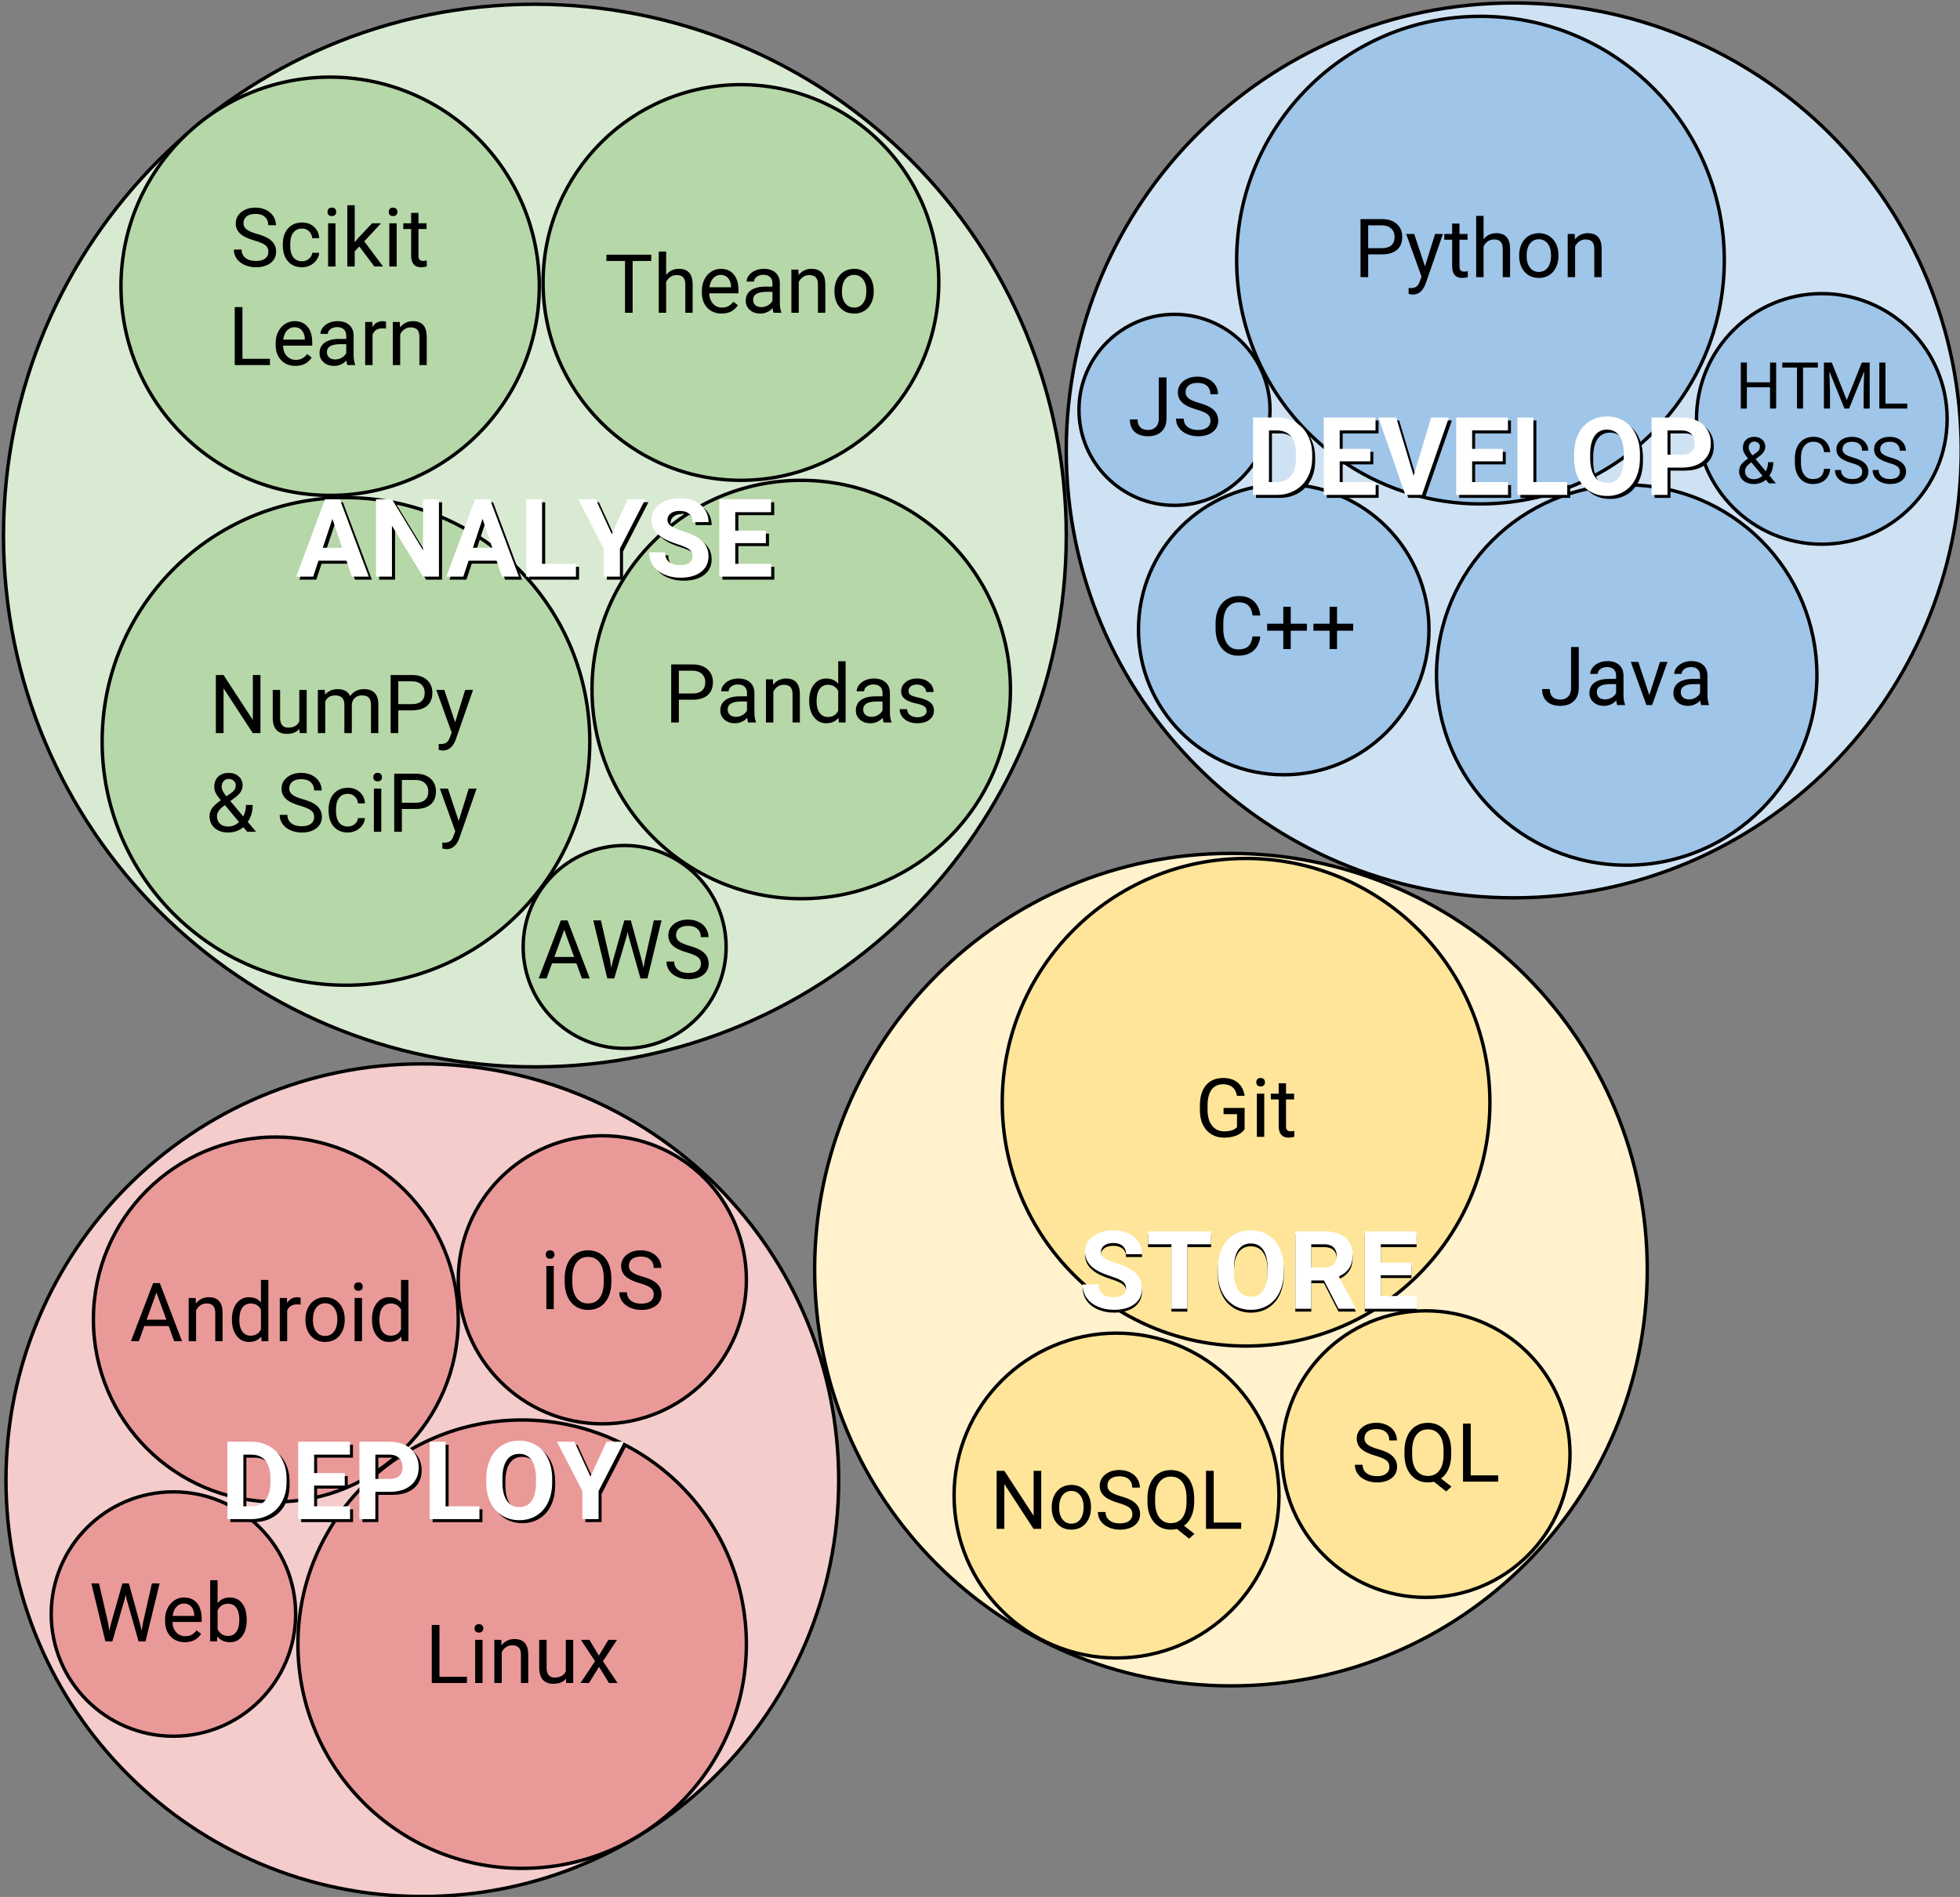 <?xml version="1.0" standalone="yes"?>

<svg version="1.1" viewBox="0.0 0.0 576.097 557.654" fill="none" stroke="none" stroke-linecap="square" stroke-miterlimit="10" xmlns="http://www.w3.org/2000/svg" xmlns:xlink="http://www.w3.org/1999/xlink"><rect x="0.0" y="0.0" width="576.097" height="557.654" fill="#808080" stroke="none"/><clipPath id="p.0"><path d="m0 0l576.097 0l0 557.654l-576.097 0l0 -557.654z" clip-rule="nonzero"></path></clipPath><g clip-path="url(#p.0)"><path fill="#000000" fill-opacity="0.0" d="m0 0l576.097 0l0 557.654l-576.097 0z" fill-rule="evenodd"></path><path fill="#fff2cc" d="m239.448 373.251l0 0c-0.009 -67.579 54.768 -122.369 122.346 -122.378l0 0c32.452 -0.004 63.577 12.884 86.528 35.828c22.95 22.944 35.846 54.066 35.85 86.519l0 0c0.009 67.579 -54.768 122.369 -122.346 122.378l0 0c-67.579 0.009 -122.369 -54.768 -122.378 -122.346z" fill-rule="evenodd"></path><path stroke="#000000" stroke-width="1.0" stroke-linejoin="round" stroke-linecap="butt" d="m239.448 373.251l0 0c-0.009 -67.579 54.768 -122.369 122.346 -122.378l0 0c32.452 -0.004 63.577 12.884 86.528 35.828c22.95 22.944 35.846 54.066 35.85 86.519l0 0c0.009 67.579 -54.768 122.369 -122.346 122.378l0 0c-67.579 0.009 -122.369 -54.768 -122.378 -122.346z" fill-rule="evenodd"></path><path fill="#ffe599" d="m294.585 324.029l0 0c0 -39.582 32.087 -71.669 71.669 -71.669l0 0c19.008 0 37.237 7.551 50.678 20.991c13.441 13.441 20.991 31.67 20.991 50.678l0 0c0 39.582 -32.087 71.669 -71.669 71.669l0 0c-39.582 0 -71.669 -32.087 -71.669 -71.669z" fill-rule="evenodd"></path><path stroke="#000000" stroke-width="1.0" stroke-linejoin="round" stroke-linecap="butt" d="m294.585 324.029l0 0c0 -39.582 32.087 -71.669 71.669 -71.669l0 0c19.008 0 37.237 7.551 50.678 20.991c13.441 13.441 20.991 31.67 20.991 50.678l0 0c0 39.582 -32.087 71.669 -71.669 71.669l0 0c-39.582 0 -71.669 -32.087 -71.669 -71.669z" fill-rule="evenodd"></path><path fill="#ffe599" d="m280.43 439.649l0 0c0 -26.37 21.378 -47.748 47.748 -47.748l0 0c12.664 0 24.808 5.031 33.763 13.985c8.954 8.954 13.985 21.099 13.985 33.763l0 0c0 26.371 -21.378 47.748 -47.748 47.748l0 0c-26.371 0 -47.748 -21.378 -47.748 -47.748z" fill-rule="evenodd"></path><path stroke="#000000" stroke-width="1.0" stroke-linejoin="round" stroke-linecap="butt" d="m280.43 439.649l0 0c0 -26.37 21.378 -47.748 47.748 -47.748l0 0c12.664 0 24.808 5.031 33.763 13.985c8.954 8.954 13.985 21.099 13.985 33.763l0 0c0 26.371 -21.378 47.748 -47.748 47.748l0 0c-26.371 0 -47.748 -21.378 -47.748 -47.748z" fill-rule="evenodd"></path><path fill="#ffe599" d="m376.777 427.465l0 0c0 -23.266 18.959 -42.126 42.346 -42.126l0 0c11.231 0 22.002 4.438 29.943 12.338c7.941 7.9 12.403 18.615 12.403 29.788l0 0c0 23.266 -18.959 42.126 -42.346 42.126l0 0c-23.387 0 -42.346 -18.86 -42.346 -42.126z" fill-rule="evenodd"></path><path stroke="#000000" stroke-width="1.0" stroke-linejoin="round" stroke-linecap="butt" d="m376.777 427.465l0 0c0 -23.266 18.959 -42.126 42.346 -42.126l0 0c11.231 0 22.002 4.438 29.943 12.338c7.941 7.9 12.403 18.615 12.403 29.788l0 0c0 23.266 -18.959 42.126 -42.346 42.126l0 0c-23.387 0 -42.346 -18.86 -42.346 -42.126z" fill-rule="evenodd"></path><path fill="#000000" fill-opacity="0.0" d="m333.923 302.154l64.661 0l0 43.748l-64.661 0z" fill-rule="evenodd"></path><path fill="#000000" d="m365.826 331.96q-0.859 1.234 -2.422 1.859q-1.547 0.609 -3.609 0.609q-2.094 0 -3.719 -0.969q-1.609 -0.984 -2.5 -2.781q-0.875 -1.812 -0.891 -4.203l0 -1.484q0 -3.859 1.797 -5.969q1.797 -2.125 5.047 -2.125q2.672 0 4.297 1.375q1.641 1.359 2.0 3.859l-2.25 0q-0.625 -3.391 -4.031 -3.391q-2.266 0 -3.438 1.594q-1.156 1.594 -1.172 4.594l0 1.406q0 2.859 1.312 4.562q1.312 1.688 3.562 1.688q1.266 0 2.203 -0.281q0.953 -0.281 1.578 -0.953l0 -3.828l-3.953 0l0 -1.828l6.188 0l0 6.266zm5.77 2.234l-2.172 0l0 -12.688l2.172 0l0 12.688zm-2.344 -16.047q0 -0.531 0.312 -0.891q0.328 -0.359 0.953 -0.359q0.641 0 0.969 0.359q0.328 0.359 0.328 0.891q0 0.531 -0.328 0.891q-0.328 0.344 -0.969 0.344q-0.625 0 -0.953 -0.344q-0.312 -0.359 -0.312 -0.891zm8.746 0.297l0 3.062l2.375 0l0 1.688l-2.375 0l0 7.859q0 0.766 0.312 1.141q0.328 0.375 1.094 0.375q0.375 0 1.031 -0.141l0 1.766q-0.859 0.234 -1.672 0.234q-1.453 0 -2.188 -0.875q-0.734 -0.891 -0.734 -2.5l0 -7.859l-2.312 0l0 -1.688l2.312 0l0 -3.062l2.156 0z" fill-rule="nonzero"></path><path fill="#000000" fill-opacity="0.0" d="m384.399 403.516l69.449 0l0 43.748l-69.449 0z" fill-rule="evenodd"></path><path fill="#000000" d="m404.313 427.947q-2.906 -0.828 -4.219 -2.031q-1.312 -1.219 -1.312 -3.0q0 -2.016 1.609 -3.328q1.609 -1.328 4.188 -1.328q1.75 0 3.125 0.688q1.391 0.672 2.141 1.875q0.75 1.188 0.75 2.609l-2.25 0q0 -1.547 -0.984 -2.438q-0.984 -0.891 -2.781 -0.891q-1.672 0 -2.609 0.734q-0.922 0.734 -0.922 2.031q0 1.047 0.875 1.766q0.891 0.719 3.016 1.328q2.141 0.594 3.328 1.312q1.203 0.719 1.781 1.688q0.594 0.953 0.594 2.25q0 2.078 -1.625 3.328q-1.609 1.25 -4.328 1.25q-1.75 0 -3.281 -0.672q-1.516 -0.672 -2.344 -1.844q-0.828 -1.172 -0.828 -2.672l2.266 0q0 1.547 1.141 2.453q1.141 0.891 3.047 0.891q1.781 0 2.734 -0.719q0.953 -0.734 0.953 -1.984q0 -1.25 -0.891 -1.938q-0.875 -0.688 -3.172 -1.359zm22.238 -0.375q0 2.469 -0.797 4.266q-0.781 1.781 -2.188 2.797l3.047 2.391l-1.547 1.422l-3.594 -2.859q-0.844 0.203 -1.781 0.203q-2.016 0 -3.578 -0.984q-1.547 -1.0 -2.422 -2.828q-0.859 -1.844 -0.875 -4.25l0 -1.234q0 -2.453 0.844 -4.344q0.859 -1.891 2.422 -2.891q1.578 -1.0 3.594 -1.0q2.062 0 3.625 1.0q1.562 0.984 2.406 2.859q0.844 1.875 0.844 4.359l0 1.094zm-2.25 -1.094q0 -3.016 -1.203 -4.641q-1.203 -1.641 -3.422 -1.641q-2.125 0 -3.359 1.625q-1.219 1.609 -1.25 4.5l0 1.25q0 2.938 1.219 4.625q1.234 1.688 3.406 1.688q2.188 0 3.375 -1.594q1.203 -1.594 1.234 -4.547l0 -1.266zm7.984 7.234l8.078 0l0 1.844l-10.344 0l0 -17.062l2.266 0l0 15.219z" fill-rule="nonzero"></path><path fill="#000000" fill-opacity="0.0" d="m279.186 417.399l97.984 0l0 37.701l-97.984 0z" fill-rule="evenodd"></path><path fill="#000000" d="m306.048 449.439l-2.266 0l-8.578 -13.156l0 13.156l-2.266 0l0 -17.062l2.266 0l8.609 13.203l0 -13.203l2.234 0l0 17.062zm3.078 -6.453q0 -1.875 0.734 -3.359q0.734 -1.484 2.031 -2.297q1.312 -0.812 3.0 -0.812q2.578 0 4.172 1.797q1.609 1.797 1.609 4.766l0 0.156q0 1.859 -0.719 3.328q-0.703 1.469 -2.016 2.297q-1.312 0.812 -3.031 0.812q-2.578 0 -4.188 -1.797q-1.594 -1.797 -1.594 -4.75l0 -0.141zm2.188 0.25q0 2.109 0.969 3.391q0.984 1.281 2.625 1.281q1.656 0 2.625 -1.297q0.969 -1.297 0.969 -3.625q0 -2.094 -0.984 -3.391q-0.984 -1.297 -2.625 -1.297q-1.609 0 -2.594 1.281q-0.984 1.281 -0.984 3.656zm17.453 -1.406q-2.906 -0.828 -4.219 -2.031q-1.312 -1.219 -1.312 -3.0q0 -2.016 1.609 -3.328q1.609 -1.328 4.188 -1.328q1.75 0 3.125 0.688q1.391 0.672 2.141 1.875q0.75 1.188 0.75 2.609l-2.25 0q0 -1.547 -0.984 -2.438q-0.984 -0.891 -2.781 -0.891q-1.672 0 -2.609 0.734q-0.922 0.734 -0.922 2.031q0 1.047 0.875 1.766q0.891 0.719 3.016 1.328q2.141 0.594 3.328 1.312q1.203 0.719 1.781 1.688q0.594 0.953 0.594 2.25q0 2.078 -1.625 3.328q-1.609 1.25 -4.328 1.25q-1.75 0 -3.281 -0.672q-1.516 -0.672 -2.344 -1.844q-0.828 -1.172 -0.828 -2.672l2.266 0q0 1.547 1.141 2.453q1.141 0.891 3.047 0.891q1.781 0 2.734 -0.719q0.953 -0.734 0.953 -1.984q0 -1.25 -0.891 -1.938q-0.875 -0.688 -3.172 -1.359zm22.238 -0.375q0 2.469 -0.797 4.266q-0.781 1.781 -2.188 2.797l3.047 2.391l-1.547 1.422l-3.594 -2.859q-0.844 0.203 -1.781 0.203q-2.016 0 -3.578 -0.984q-1.547 -1.0 -2.422 -2.828q-0.859 -1.844 -0.875 -4.25l0 -1.234q0 -2.453 0.844 -4.344q0.859 -1.891 2.422 -2.891q1.578 -1.0 3.594 -1.0q2.062 0 3.625 1.0q1.562 0.984 2.406 2.859q0.844 1.875 0.844 4.359l0 1.094zm-2.25 -1.094q0 -3.016 -1.203 -4.641q-1.203 -1.641 -3.422 -1.641q-2.125 0 -3.359 1.625q-1.219 1.609 -1.25 4.5l0 1.25q0 2.938 1.219 4.625q1.234 1.688 3.406 1.688q2.188 0 3.375 -1.594q1.203 -1.594 1.234 -4.547l0 -1.266zm7.984 7.234l8.078 0l0 1.844l-10.344 0l0 -17.062l2.266 0l0 15.219z" fill-rule="nonzero"></path><path fill="#000000" fill-opacity="0.0" d="m301.227 337.008l131.811 0l0 73.669l-131.811 0z" fill-rule="evenodd"></path><path fill="#000000" d="m330.969 379.594q0 -1.328 -0.938 -2.031q-0.938 -0.719 -3.375 -1.5q-2.438 -0.797 -3.859 -1.562q-3.875 -2.094 -3.875 -5.641q0 -1.844 1.031 -3.281q1.047 -1.453 2.984 -2.266q1.953 -0.812 4.375 -0.812q2.438 0 4.344 0.891q1.906 0.875 2.953 2.484q1.062 1.609 1.062 3.656l-4.688 0q0 -1.562 -0.984 -2.422q-0.984 -0.875 -2.766 -0.875q-1.719 0 -2.672 0.734q-0.953 0.719 -0.953 1.906q0 1.109 1.109 1.859q1.125 0.75 3.297 1.406q4.0 1.203 5.828 2.984q1.828 1.781 1.828 4.438q0 2.953 -2.234 4.641q-2.234 1.672 -6.016 1.672q-2.625 0 -4.781 -0.953q-2.156 -0.969 -3.297 -2.641q-1.125 -1.672 -1.125 -3.875l4.703 0q0 3.766 4.5 3.766q1.672 0 2.609 -0.672q0.938 -0.688 0.938 -1.906zm25.0 -12.984l-6.969 0l0 18.953l-4.688 0l0 -18.953l-6.875 0l0 -3.797l18.531 0l0 3.797zm21.359 8.094q0 3.359 -1.188 5.891q-1.188 2.531 -3.406 3.906q-2.203 1.375 -5.062 1.375q-2.828 0 -5.047 -1.359q-2.219 -1.359 -3.438 -3.875q-1.219 -2.531 -1.234 -5.812l0 -1.125q0 -3.359 1.203 -5.906q1.219 -2.562 3.422 -3.922q2.219 -1.375 5.062 -1.375q2.844 0 5.047 1.375q2.219 1.359 3.422 3.922q1.219 2.547 1.219 5.891l0 1.016zm-4.75 -1.031q0 -3.578 -1.281 -5.438q-1.281 -1.859 -3.656 -1.859q-2.359 0 -3.641 1.844q-1.281 1.828 -1.297 5.375l0 1.109q0 3.484 1.281 5.406q1.281 1.922 3.688 1.922q2.359 0 3.625 -1.844q1.266 -1.859 1.281 -5.406l0 -1.109zm16.578 3.562l-3.734 0l0 8.328l-4.688 0l0 -22.75l8.453 0q4.031 0 6.219 1.797q2.188 1.797 2.188 5.078q0 2.328 -1.016 3.891q-1.0 1.547 -3.047 2.469l4.922 9.297l0 0.219l-5.031 0l-4.266 -8.328zm-3.734 -3.797l3.781 0q1.766 0 2.734 -0.891q0.969 -0.906 0.969 -2.484q0 -1.609 -0.922 -2.531q-0.906 -0.922 -2.797 -0.922l-3.766 0l0 6.828zm29.422 2.266l-9.0 0l0 6.094l10.562 0l0 3.766l-15.25 0l0 -22.75l15.219 0l0 3.797l-10.531 0l0 5.422l9.0 0l0 3.672z" fill-rule="nonzero"></path><path fill="#000000" fill-opacity="0.0" d="m301.227 336.179l131.811 0l0 73.669l-131.811 0z" fill-rule="evenodd"></path><path fill="#ffffff" d="m330.969 378.765q0 -1.328 -0.938 -2.031q-0.938 -0.719 -3.375 -1.5q-2.438 -0.797 -3.859 -1.562q-3.875 -2.094 -3.875 -5.641q0 -1.844 1.031 -3.281q1.047 -1.453 2.984 -2.266q1.953 -0.812 4.375 -0.812q2.438 0 4.344 0.891q1.906 0.875 2.953 2.484q1.062 1.609 1.062 3.656l-4.688 0q0 -1.562 -0.984 -2.422q-0.984 -0.875 -2.766 -0.875q-1.719 0 -2.672 0.734q-0.953 0.719 -0.953 1.906q0 1.109 1.109 1.859q1.125 0.75 3.297 1.406q4.0 1.203 5.828 2.984q1.828 1.781 1.828 4.438q0 2.953 -2.234 4.641q-2.234 1.672 -6.016 1.672q-2.625 0 -4.781 -0.953q-2.156 -0.969 -3.297 -2.641q-1.125 -1.672 -1.125 -3.875l4.703 0q0 3.766 4.5 3.766q1.672 0 2.609 -0.672q0.938 -0.688 0.938 -1.906zm25.0 -12.984l-6.969 0l0 18.953l-4.688 0l0 -18.953l-6.875 0l0 -3.797l18.531 0l0 3.797zm21.359 8.094q0 3.359 -1.188 5.891q-1.188 2.531 -3.406 3.906q-2.203 1.375 -5.062 1.375q-2.828 0 -5.047 -1.359q-2.219 -1.359 -3.438 -3.875q-1.219 -2.531 -1.234 -5.812l0 -1.125q0 -3.359 1.203 -5.906q1.219 -2.562 3.422 -3.922q2.219 -1.375 5.062 -1.375q2.844 0 5.047 1.375q2.219 1.359 3.422 3.922q1.219 2.547 1.219 5.891l0 1.016zm-4.75 -1.031q0 -3.578 -1.281 -5.438q-1.281 -1.859 -3.656 -1.859q-2.359 0 -3.641 1.844q-1.281 1.828 -1.297 5.375l0 1.109q0 3.484 1.281 5.406q1.281 1.922 3.688 1.922q2.359 0 3.625 -1.844q1.266 -1.859 1.281 -5.406l0 -1.109zm16.578 3.562l-3.734 0l0 8.328l-4.688 0l0 -22.75l8.453 0q4.031 0 6.219 1.797q2.188 1.797 2.188 5.078q0 2.328 -1.016 3.891q-1.0 1.547 -3.047 2.469l4.922 9.297l0 0.219l-5.031 0l-4.266 -8.328zm-3.734 -3.797l3.781 0q1.766 0 2.734 -0.891q0.969 -0.906 0.969 -2.484q0 -1.609 -0.922 -2.531q-0.906 -0.922 -2.797 -0.922l-3.766 0l0 6.828zm29.422 2.266l-9.0 0l0 6.094l10.562 0l0 3.766l-15.25 0l0 -22.75l15.219 0l0 3.797l-10.531 0l0 5.422l9.0 0l0 3.672z" fill-rule="nonzero"></path><path fill="#d9ead3" d="m1.026 157.437l0 0c0 -86.261 69.928 -156.189 156.189 -156.189l0 0c41.424 0 81.151 16.456 110.442 45.747c29.291 29.291 45.747 69.018 45.747 110.442l0 0c0 86.261 -69.928 156.189 -156.189 156.189l0 0c-86.261 0 -156.189 -69.928 -156.189 -156.189z" fill-rule="evenodd"></path><path stroke="#000000" stroke-width="1.0" stroke-linejoin="round" stroke-linecap="butt" d="m1.026 157.437l0 0c0 -86.261 69.928 -156.189 156.189 -156.189l0 0c41.424 0 81.151 16.456 110.442 45.747c29.291 29.291 45.747 69.018 45.747 110.442l0 0c0 86.261 -69.928 156.189 -156.189 156.189l0 0c-86.261 0 -156.189 -69.928 -156.189 -156.189z" fill-rule="evenodd"></path><path fill="#b6d7a8" d="m30.02 217.959l0 0c0 -39.582 32.087 -71.669 71.669 -71.669l0 0c19.008 0 37.237 7.551 50.678 20.991c13.441 13.441 20.991 31.67 20.991 50.678l0 0c0 39.582 -32.087 71.669 -71.669 71.669l0 0c-39.582 0 -71.669 -32.087 -71.669 -71.669z" fill-rule="evenodd"></path><path stroke="#000000" stroke-width="1.0" stroke-linejoin="round" stroke-linecap="butt" d="m30.02 217.959l0 0c0 -39.582 32.087 -71.669 71.669 -71.669l0 0c19.008 0 37.237 7.551 50.678 20.991c13.441 13.441 20.991 31.67 20.991 50.678l0 0c0 39.582 -32.087 71.669 -71.669 71.669l0 0c-39.582 0 -71.669 -32.087 -71.669 -71.669z" fill-rule="evenodd"></path><path fill="#b6d7a8" d="m35.556 84.148l0 0c0 -33.955 27.526 -61.48 61.48 -61.48l0 0c16.306 0 31.943 6.477 43.473 18.007c11.53 11.53 18.007 27.168 18.007 43.473l0 0c0 33.955 -27.526 61.48 -61.48 61.48l0 0c-33.955 0 -61.48 -27.526 -61.48 -61.48z" fill-rule="evenodd"></path><path stroke="#000000" stroke-width="1.0" stroke-linejoin="round" stroke-linecap="butt" d="m35.556 84.148l0 0c0 -33.955 27.526 -61.48 61.48 -61.48l0 0c16.306 0 31.943 6.477 43.473 18.007c11.53 11.53 18.007 27.168 18.007 43.473l0 0c0 33.955 -27.526 61.48 -61.48 61.48l0 0c-33.955 0 -61.48 -27.526 -61.48 -61.48z" fill-rule="evenodd"></path><path fill="#b6d7a8" d="m159.624 83.041l0 0c0 -32.119 26.038 -58.157 58.157 -58.157l0 0c15.424 0 30.217 6.127 41.124 17.034c10.907 10.907 17.034 25.699 17.034 41.124l0 0c0 32.119 -26.038 58.157 -58.157 58.157l0 0c-32.119 0 -58.157 -26.038 -58.157 -58.157z" fill-rule="evenodd"></path><path stroke="#000000" stroke-width="1.0" stroke-linejoin="round" stroke-linecap="butt" d="m159.624 83.041l0 0c0 -32.119 26.038 -58.157 58.157 -58.157l0 0c15.424 0 30.217 6.127 41.124 17.034c10.907 10.907 17.034 25.699 17.034 41.124l0 0c0 32.119 -26.038 58.157 -58.157 58.157l0 0c-32.119 0 -58.157 -26.038 -58.157 -58.157z" fill-rule="evenodd"></path><path fill="#b6d7a8" d="m174.005 202.694l0 0c0 -33.963 27.533 -61.496 61.496 -61.496l0 0c16.31 0 31.952 6.479 43.484 18.012c11.533 11.533 18.012 27.174 18.012 43.484l0 0c0 33.963 -27.533 61.496 -61.496 61.496l0 0c-33.963 0 -61.496 -27.533 -61.496 -61.496z" fill-rule="evenodd"></path><path stroke="#000000" stroke-width="1.0" stroke-linejoin="round" stroke-linecap="butt" d="m174.005 202.694l0 0c0 -33.963 27.533 -61.496 61.496 -61.496l0 0c16.31 0 31.952 6.479 43.484 18.012c11.533 11.533 18.012 27.174 18.012 43.484l0 0c0 33.963 -27.533 61.496 -61.496 61.496l0 0c-33.963 0 -61.496 -27.533 -61.496 -61.496z" fill-rule="evenodd"></path><path fill="#b6d7a8" d="m153.774 278.371l0 0c0 -16.473 13.354 -29.827 29.827 -29.827l0 0c7.911 0 15.497 3.142 21.091 8.736c5.594 5.594 8.736 13.18 8.736 21.091l0 0c0 16.473 -13.354 29.827 -29.827 29.827l0 0c-16.473 0 -29.827 -13.354 -29.827 -29.827z" fill-rule="evenodd"></path><path stroke="#000000" stroke-width="1.0" stroke-linejoin="round" stroke-linecap="butt" d="m153.774 278.371l0 0c0 -16.473 13.354 -29.827 29.827 -29.827l0 0c7.911 0 15.497 3.142 21.091 8.736c5.594 5.594 8.736 13.18 8.736 21.091l0 0c0 16.473 -13.354 29.827 -29.827 29.827l0 0c-16.473 0 -29.827 -13.354 -29.827 -29.827z" fill-rule="evenodd"></path><path fill="#000000" fill-opacity="0.0" d="m48.044 46.29l97.984 0l0 84.693l-97.984 0z" fill-rule="evenodd"></path><path fill="#000000" d="m74.825 70.721q-2.906 -0.828 -4.219 -2.031q-1.312 -1.219 -1.312 -3.0q0 -2.016 1.609 -3.328q1.609 -1.328 4.188 -1.328q1.75 0 3.125 0.688q1.391 0.672 2.141 1.875q0.75 1.187 0.75 2.609l-2.25 0q0 -1.547 -0.984 -2.437q-0.984 -0.891 -2.781 -0.891q-1.672 0 -2.609 0.734q-0.922 0.734 -0.922 2.031q0 1.047 0.875 1.766q0.891 0.719 3.016 1.328q2.141 0.594 3.328 1.312q1.203 0.719 1.781 1.688q0.594 0.953 0.594 2.25q0 2.078 -1.625 3.328q-1.609 1.25 -4.328 1.25q-1.75 0 -3.281 -0.672q-1.516 -0.672 -2.344 -1.844q-0.828 -1.172 -0.828 -2.672l2.266 0q0 1.547 1.141 2.453q1.141 0.891 3.047 0.891q1.781 0 2.734 -0.719q0.953 -0.734 0.953 -1.984q0 -1.25 -0.891 -1.938q-0.875 -0.688 -3.172 -1.359zm13.957 6.078q1.156 0 2.016 -0.703q0.875 -0.703 0.969 -1.766l2.047 0q-0.062 1.094 -0.75 2.078q-0.688 0.984 -1.844 1.578q-1.156 0.578 -2.438 0.578q-2.594 0 -4.125 -1.719q-1.531 -1.734 -1.531 -4.734l0 -0.375q0 -1.844 0.672 -3.281q0.688 -1.453 1.953 -2.25q1.281 -0.797 3.016 -0.797q2.125 0 3.531 1.281q1.422 1.281 1.516 3.312l-2.047 0q-0.094 -1.219 -0.938 -2.016q-0.828 -0.797 -2.062 -0.797q-1.656 0 -2.562 1.203q-0.906 1.188 -0.906 3.438l0 0.406q0 2.188 0.891 3.375q0.906 1.188 2.594 1.188zm9.828 1.531l-2.172 0l0 -12.688l2.172 0l0 12.688zm-2.344 -16.047q0 -0.531 0.312 -0.891q0.328 -0.359 0.953 -0.359q0.641 0 0.969 0.359q0.328 0.359 0.328 0.891q0 0.531 -0.328 0.891q-0.328 0.344 -0.969 0.344q-0.625 0 -0.953 -0.344q-0.312 -0.359 -0.312 -0.891zm9.355 10.172l-1.359 1.422l0 4.453l-2.172 0l0 -18l2.172 0l0 10.891l1.156 -1.406l3.953 -4.172l2.625 0l-4.922 5.297l5.5 7.391l-2.547 0l-4.406 -5.875zm10.977 5.875l-2.172 0l0 -12.688l2.172 0l0 12.688zm-2.344 -16.047q0 -0.531 0.312 -0.891q0.328 -0.359 0.953 -0.359q0.641 0 0.969 0.359q0.328 0.359 0.328 0.891q0 0.531 -0.328 0.891q-0.328 0.344 -0.969 0.344q-0.625 0 -0.953 -0.344q-0.312 -0.359 -0.312 -0.891zm8.746 0.297l0 3.062l2.375 0l0 1.688l-2.375 0l0 7.859q0 0.766 0.312 1.141q0.328 0.375 1.094 0.375q0.375 0 1.031 -0.141l0 1.766q-0.859 0.234 -1.672 0.234q-1.453 0 -2.188 -0.875q-0.734 -0.891 -0.734 -2.5l0 -7.859l-2.312 0l0 -1.688l2.312 0l0 -3.062l2.156 0z" fill-rule="nonzero"></path><path fill="#000000" d="m71.263 105.486l8.078 0l0 1.844l-10.344 0l0 -17.062l2.266 0l0 15.219zm15.57 2.078q-2.578 0 -4.203 -1.688q-1.609 -1.703 -1.609 -4.531l0 -0.406q0 -1.891 0.719 -3.359q0.719 -1.484 2.016 -2.328q1.297 -0.844 2.812 -0.844q2.469 0 3.828 1.641q1.375 1.625 1.375 4.656l0 0.906l-8.578 0q0.047 1.875 1.094 3.031q1.047 1.156 2.656 1.156q1.156 0 1.953 -0.469q0.797 -0.469 1.391 -1.25l1.328 1.031q-1.594 2.453 -4.781 2.453zm-0.266 -11.375q-1.312 0 -2.203 0.969q-0.891 0.953 -1.109 2.672l6.359 0l0 -0.172q-0.094 -1.641 -0.891 -2.547q-0.797 -0.922 -2.156 -0.922zm15.543 11.141q-0.188 -0.375 -0.297 -1.344q-1.516 1.578 -3.609 1.578q-1.875 0 -3.078 -1.062q-1.203 -1.062 -1.203 -2.688q0 -1.984 1.5 -3.078q1.516 -1.094 4.234 -1.094l2.109 0l0 -1.0q0 -1.141 -0.688 -1.812q-0.672 -0.672 -1.984 -0.672q-1.172 0 -1.953 0.594q-0.781 0.578 -0.781 1.406l-2.188 0q0 -0.938 0.672 -1.828q0.688 -0.891 1.828 -1.406q1.156 -0.516 2.547 -0.516q2.188 0 3.422 1.109q1.25 1.094 1.297 3.016l0 5.828q0 1.75 0.453 2.781l0 0.188l-2.281 0zm-3.594 -1.656q1.016 0 1.922 -0.516q0.922 -0.531 1.328 -1.375l0 -2.609l-1.688 0q-3.984 0 -3.984 2.328q0 1.031 0.672 1.609q0.688 0.562 1.75 0.562zm14.945 -9.078q-0.484 -0.078 -1.062 -0.078q-2.125 0 -2.891 1.812l0 9.0l-2.172 0l0 -12.688l2.109 0l0.031 1.469q1.078 -1.703 3.031 -1.703q0.625 0 0.953 0.172l0 2.016zm4.043 -1.953l0.078 1.594q1.453 -1.828 3.797 -1.828q4.016 0 4.047 4.547l0 8.375l-2.156 0l0 -8.391q-0.016 -1.375 -0.641 -2.031q-0.609 -0.656 -1.906 -0.656q-1.062 0 -1.859 0.562q-0.797 0.562 -1.234 1.484l0 9.031l-2.172 0l0 -12.688l2.047 0z" fill-rule="nonzero"></path><path fill="#000000" fill-opacity="0.0" d="m161.876 59.907l111.811 0l0 43.748l-111.811 0z" fill-rule="evenodd"></path><path fill="#000000" d="m191.428 76.728l-5.484 0l0 15.219l-2.234 0l0 -15.219l-5.469 0l0 -1.844l13.188 0l0 1.844zm4.367 4.078q1.438 -1.781 3.75 -1.781q4.016 0 4.047 4.547l0 8.375l-2.156 0l0 -8.391q-0.016 -1.375 -0.641 -2.031q-0.609 -0.656 -1.906 -0.656q-1.062 0 -1.859 0.562q-0.797 0.562 -1.234 1.484l0 9.031l-2.172 0l0 -18.0l2.172 0l0 6.859zm16.312 11.375q-2.578 0 -4.203 -1.688q-1.609 -1.703 -1.609 -4.531l0 -0.406q0 -1.891 0.719 -3.359q0.719 -1.484 2.016 -2.328q1.297 -0.844 2.812 -0.844q2.469 0 3.828 1.641q1.375 1.625 1.375 4.656l0 0.906l-8.578 0q0.047 1.875 1.094 3.031q1.047 1.156 2.656 1.156q1.156 0 1.953 -0.469q0.797 -0.469 1.391 -1.25l1.328 1.031q-1.594 2.453 -4.781 2.453zm-0.266 -11.375q-1.312 0 -2.203 0.969q-0.891 0.953 -1.109 2.672l6.359 0l0 -0.172q-0.094 -1.641 -0.891 -2.547q-0.797 -0.922 -2.156 -0.922zm15.543 11.141q-0.188 -0.375 -0.297 -1.344q-1.516 1.578 -3.609 1.578q-1.875 0 -3.078 -1.062q-1.203 -1.062 -1.203 -2.688q0 -1.984 1.5 -3.078q1.516 -1.094 4.234 -1.094l2.109 0l0 -1.0q0 -1.141 -0.688 -1.812q-0.672 -0.672 -1.984 -0.672q-1.172 0 -1.953 0.594q-0.781 0.578 -0.781 1.406l-2.188 0q0 -0.938 0.672 -1.828q0.688 -0.891 1.828 -1.406q1.156 -0.516 2.547 -0.516q2.188 0 3.422 1.109q1.25 1.094 1.297 3.016l0 5.828q0 1.75 0.453 2.781l0 0.188l-2.281 0zm-3.594 -1.656q1.016 0 1.922 -0.516q0.922 -0.531 1.328 -1.375l0 -2.609l-1.688 0q-3.984 0 -3.984 2.328q0 1.031 0.672 1.609q0.688 0.562 1.75 0.562zm10.867 -11.031l0.078 1.594q1.453 -1.828 3.797 -1.828q4.016 0 4.047 4.547l0 8.375l-2.156 0l0 -8.391q-0.016 -1.375 -0.641 -2.031q-0.609 -0.656 -1.906 -0.656q-1.062 0 -1.859 0.562q-0.797 0.562 -1.234 1.484l0 9.031l-2.172 0l0 -12.688l2.047 0zm10.617 6.234q0 -1.875 0.734 -3.359q0.734 -1.484 2.031 -2.297q1.312 -0.812 3.0 -0.812q2.578 0 4.172 1.797q1.609 1.797 1.609 4.766l0 0.156q0 1.859 -0.719 3.328q-0.703 1.469 -2.016 2.297q-1.312 0.812 -3.031 0.812q-2.578 0 -4.188 -1.797q-1.594 -1.797 -1.594 -4.75l0 -0.141zm2.188 0.25q0 2.109 0.969 3.391q0.984 1.281 2.625 1.281q1.656 0 2.625 -1.297q0.969 -1.297 0.969 -3.625q0 -2.094 -0.984 -3.391q-0.984 -1.297 -2.625 -1.297q-1.609 0 -2.594 1.281q-0.984 1.281 -0.984 3.656z" fill-rule="nonzero"></path><path fill="#000000" fill-opacity="0.0" d="m44.49 183.465l111.811 0l0 84.693l-111.811 0z" fill-rule="evenodd"></path><path fill="#000000" d="m76.554 215.505l-2.266 0l-8.578 -13.156l0 13.156l-2.266 0l0 -17.062l2.266 0l8.609 13.203l0 -13.203l2.234 0l0 17.062zm11.484 -1.25q-1.266 1.484 -3.719 1.484q-2.016 0 -3.078 -1.172q-1.062 -1.188 -1.078 -3.5l0 -8.25l2.172 0l0 8.203q0 2.875 2.344 2.875q2.484 0 3.297 -1.844l0 -9.234l2.172 0l0 12.688l-2.062 0l-0.047 -1.25zm7.449 -11.438l0.047 1.406q1.406 -1.641 3.766 -1.641q2.656 0 3.625 2.047q0.625 -0.922 1.641 -1.484q1.016 -0.562 2.406 -0.562q4.172 0 4.234 4.422l0 8.5l-2.172 0l0 -8.375q0 -1.359 -0.625 -2.031q-0.609 -0.672 -2.078 -0.672q-1.203 0 -2.0 0.719q-0.797 0.719 -0.922 1.938l0 8.422l-2.188 0l0 -8.312q0 -2.766 -2.703 -2.766q-2.141 0 -2.922 1.812l0 9.266l-2.172 0l0 -12.688l2.062 0zm21.582 6.0l0 6.688l-2.25 0l0 -17.062l6.297 0q2.797 0 4.375 1.438q1.594 1.422 1.594 3.781q0 2.484 -1.562 3.828q-1.547 1.328 -4.438 1.328l-4.016 0zm0 -1.828l4.047 0q1.797 0 2.75 -0.844q0.969 -0.859 0.969 -2.469q0 -1.516 -0.969 -2.422q-0.953 -0.922 -2.625 -0.969l-4.172 0l0 6.703zm16.703 5.344l2.953 -9.516l2.312 0l-5.094 14.641q-1.188 3.172 -3.766 3.172l-0.406 -0.031l-0.812 -0.156l0 -1.766l0.594 0.047q1.094 0 1.703 -0.453q0.625 -0.438 1.016 -1.609l0.484 -1.297l-4.516 -12.547l2.359 0l3.172 9.516z" fill-rule="nonzero"></path><path fill="#000000" d="m61.593 239.927q0 -1.234 0.688 -2.266q0.688 -1.031 2.609 -2.406q-1.125 -1.375 -1.516 -2.219q-0.391 -0.844 -0.391 -1.688q0 -1.938 1.141 -3.031q1.156 -1.109 3.125 -1.109q1.766 0 2.906 1.031q1.156 1.016 1.156 2.578q0 1.031 -0.531 1.906q-0.516 0.875 -1.812 1.828l-1.266 0.922l3.797 4.547q0.797 -1.531 0.797 -3.391l1.969 0q0 2.984 -1.453 4.953l2.438 2.922l-2.594 0l-1.141 -1.344q-0.859 0.766 -2.031 1.172q-1.172 0.406 -2.375 0.406q-2.5 0 -4.016 -1.328q-1.5 -1.328 -1.5 -3.484zm5.516 3.047q1.719 0 3.156 -1.312l-4.156 -4.984l-0.391 0.281q-1.953 1.438 -1.953 2.969q0 1.375 0.891 2.219q0.891 0.828 2.453 0.828zm-1.953 -11.688q0 1.125 1.375 2.812l1.391 -0.969q0.797 -0.562 1.078 -1.078q0.297 -0.516 0.297 -1.234q0 -0.781 -0.594 -1.297q-0.578 -0.531 -1.469 -0.531q-0.953 0 -1.516 0.656q-0.562 0.641 -0.562 1.641zm23.125 5.609q-2.906 -0.828 -4.219 -2.031q-1.312 -1.219 -1.312 -3.0q0 -2.016 1.609 -3.328q1.609 -1.328 4.188 -1.328q1.75 0 3.125 0.688q1.391 0.672 2.141 1.875q0.75 1.188 0.75 2.609l-2.25 0q0 -1.547 -0.984 -2.438q-0.984 -0.891 -2.781 -0.891q-1.672 0 -2.609 0.734q-0.922 0.734 -0.922 2.031q0 1.047 0.875 1.766q0.891 0.719 3.016 1.328q2.141 0.594 3.328 1.312q1.203 0.719 1.781 1.688q0.594 0.953 0.594 2.25q0 2.078 -1.625 3.328q-1.609 1.25 -4.328 1.25q-1.75 0 -3.281 -0.672q-1.516 -0.672 -2.344 -1.844q-0.828 -1.172 -0.828 -2.672l2.266 0q0 1.547 1.141 2.453q1.141 0.891 3.047 0.891q1.781 0 2.734 -0.719q0.953 -0.734 0.953 -1.984q0 -1.25 -0.891 -1.938q-0.875 -0.688 -3.172 -1.359zm13.957 6.078q1.156 0 2.016 -0.703q0.875 -0.703 0.969 -1.766l2.047 0q-0.062 1.094 -0.75 2.078q-0.688 0.984 -1.844 1.578q-1.156 0.578 -2.438 0.578q-2.594 0 -4.125 -1.719q-1.531 -1.734 -1.531 -4.734l0 -0.375q0 -1.844 0.672 -3.281q0.688 -1.453 1.953 -2.25q1.281 -0.797 3.016 -0.797q2.125 0 3.531 1.281q1.422 1.281 1.516 3.312l-2.047 0q-0.094 -1.219 -0.938 -2.016q-0.828 -0.797 -2.062 -0.797q-1.656 0 -2.562 1.203q-0.906 1.188 -0.906 3.438l0 0.406q0 2.188 0.891 3.375q0.906 1.188 2.594 1.188zm9.828 1.531l-2.172 0l0 -12.688l2.172 0l0 12.688zm-2.344 -16.047q0 -0.531 0.312 -0.891q0.328 -0.359 0.953 -0.359q0.641 0 0.969 0.359q0.328 0.359 0.328 0.891q0 0.531 -0.328 0.891q-0.328 0.344 -0.969 0.344q-0.625 0 -0.953 -0.344q-0.312 -0.359 -0.312 -0.891zm8.402 9.359l0 6.688l-2.25 0l0 -17.062l6.297 0q2.797 0 4.375 1.438q1.594 1.422 1.594 3.781q0 2.484 -1.562 3.828q-1.547 1.328 -4.438 1.328l-4.016 0zm0 -1.828l4.047 0q1.797 0 2.75 -0.844q0.969 -0.859 0.969 -2.469q0 -1.516 -0.969 -2.422q-0.953 -0.922 -2.625 -0.969l-4.172 0l0 6.703zm16.703 5.344l2.953 -9.516l2.312 0l-5.094 14.641q-1.188 3.172 -3.766 3.172l-0.406 -0.031l-0.812 -0.156l0 -1.766l0.594 0.047q1.094 0 1.703 -0.453q0.625 -0.438 1.016 -1.609l0.484 -1.297l-4.516 -12.547l2.359 0l3.172 9.516z" fill-rule="nonzero"></path><path fill="#000000" fill-opacity="0.0" d="m140.907 255.588l85.386 0l0 41.26l-85.386 0z" fill-rule="evenodd"></path><path fill="#000000" d="m169.412 283.175l-7.156 0l-1.594 4.453l-2.328 0l6.516 -17.062l1.969 0l6.531 17.062l-2.312 0l-1.625 -4.453zm-6.469 -1.859l5.797 0l-2.906 -7.969l-2.891 7.969zm16.375 0.938l0.328 2.25l0.484 -2.031l3.375 -11.906l1.906 0l3.281 11.906l0.469 2.062l0.375 -2.297l2.641 -11.672l2.266 0l-4.141 17.062l-2.047 0l-3.516 -12.438l-0.266 -1.297l-0.281 1.297l-3.641 12.438l-2.047 0l-4.125 -17.062l2.25 0l2.688 11.688zm22.652 -2.234q-2.906 -0.828 -4.219 -2.031q-1.312 -1.219 -1.312 -3.0q0 -2.016 1.609 -3.328q1.609 -1.328 4.188 -1.328q1.75 0 3.125 0.688q1.391 0.672 2.141 1.875q0.75 1.188 0.75 2.609l-2.25 0q0 -1.547 -0.984 -2.438q-0.984 -0.891 -2.781 -0.891q-1.672 0 -2.609 0.734q-0.922 0.734 -0.922 2.031q0 1.047 0.875 1.766q0.891 0.719 3.016 1.328q2.141 0.594 3.328 1.312q1.203 0.719 1.781 1.688q0.594 0.953 0.594 2.25q0 2.078 -1.625 3.328q-1.609 1.25 -4.328 1.25q-1.75 0 -3.281 -0.672q-1.516 -0.672 -2.344 -1.844q-0.828 -1.172 -0.828 -2.672l2.266 0q0 1.547 1.141 2.453q1.141 0.891 3.047 0.891q1.781 0 2.734 -0.719q0.953 -0.734 0.953 -1.984q0 -1.25 -0.891 -1.938q-0.875 -0.688 -3.172 -1.359z" fill-rule="nonzero"></path><path fill="#000000" fill-opacity="0.0" d="m181.879 180.343l107.244 0l0 43.748l-107.244 0z" fill-rule="evenodd"></path><path fill="#000000" d="m199.534 205.695l0 6.688l-2.25 0l0 -17.062l6.297 0q2.797 0 4.375 1.438q1.594 1.422 1.594 3.781q0 2.484 -1.562 3.828q-1.547 1.328 -4.438 1.328l-4.016 0zm0 -1.828l4.047 0q1.797 0 2.75 -0.844q0.969 -0.859 0.969 -2.469q0 -1.516 -0.969 -2.422q-0.953 -0.922 -2.625 -0.969l-4.172 0l0 6.703zm20.375 8.516q-0.188 -0.375 -0.297 -1.344q-1.516 1.578 -3.609 1.578q-1.875 0 -3.078 -1.062q-1.203 -1.062 -1.203 -2.688q0 -1.984 1.5 -3.078q1.516 -1.094 4.234 -1.094l2.109 0l0 -1.0q0 -1.141 -0.688 -1.812q-0.672 -0.672 -1.984 -0.672q-1.172 0 -1.953 0.594q-0.781 0.578 -0.781 1.406l-2.188 0q0 -0.938 0.672 -1.828q0.688 -0.891 1.828 -1.406q1.156 -0.516 2.547 -0.516q2.188 0 3.422 1.109q1.25 1.094 1.297 3.016l0 5.828q0 1.75 0.453 2.781l0 0.188l-2.281 0zm-3.594 -1.656q1.016 0 1.922 -0.516q0.922 -0.531 1.328 -1.375l0 -2.609l-1.688 0q-3.984 0 -3.984 2.328q0 1.031 0.672 1.609q0.688 0.562 1.75 0.562zm10.867 -11.031l0.078 1.594q1.453 -1.828 3.797 -1.828q4.016 0 4.047 4.547l0 8.375l-2.156 0l0 -8.391q-0.016 -1.375 -0.641 -2.031q-0.609 -0.656 -1.906 -0.656q-1.062 0 -1.859 0.562q-0.797 0.562 -1.234 1.484l0 9.031l-2.172 0l0 -12.688l2.047 0zm10.664 6.234q0 -2.906 1.375 -4.688q1.391 -1.781 3.641 -1.781q2.219 0 3.516 1.531l0 -6.609l2.172 0l0 18.0l-1.984 0l-0.109 -1.359q-1.297 1.594 -3.625 1.594q-2.203 0 -3.594 -1.797q-1.391 -1.812 -1.391 -4.719l0 -0.172zm2.172 0.25q0 2.156 0.891 3.375q0.891 1.219 2.469 1.219q2.062 0 3.0 -1.844l0 -5.828q-0.969 -1.797 -2.984 -1.797q-1.594 0 -2.484 1.234q-0.891 1.234 -0.891 3.641zm19.723 6.203q-0.188 -0.375 -0.297 -1.344q-1.516 1.578 -3.609 1.578q-1.875 0 -3.078 -1.062q-1.203 -1.062 -1.203 -2.688q0 -1.984 1.5 -3.078q1.516 -1.094 4.234 -1.094l2.109 0l0 -1.0q0 -1.141 -0.688 -1.812q-0.672 -0.672 -1.984 -0.672q-1.172 0 -1.953 0.594q-0.781 0.578 -0.781 1.406l-2.188 0q0 -0.938 0.672 -1.828q0.688 -0.891 1.828 -1.406q1.156 -0.516 2.547 -0.516q2.188 0 3.422 1.109q1.25 1.094 1.297 3.016l0 5.828q0 1.75 0.453 2.781l0 0.188l-2.281 0zm-3.594 -1.656q1.016 0 1.922 -0.516q0.922 -0.531 1.328 -1.375l0 -2.609l-1.688 0q-3.984 0 -3.984 2.328q0 1.031 0.672 1.609q0.688 0.562 1.75 0.562zm16.211 -1.703q0 -0.891 -0.672 -1.375q-0.656 -0.484 -2.312 -0.828q-1.641 -0.359 -2.609 -0.844q-0.969 -0.5 -1.438 -1.172q-0.453 -0.688 -0.453 -1.625q0 -1.562 1.312 -2.641q1.328 -1.078 3.375 -1.078q2.156 0 3.5 1.125q1.344 1.109 1.344 2.844l-2.188 0q0 -0.891 -0.75 -1.531q-0.75 -0.656 -1.906 -0.656q-1.188 0 -1.859 0.516q-0.656 0.516 -0.656 1.359q0 0.781 0.609 1.188q0.625 0.391 2.25 0.75q1.625 0.359 2.625 0.875q1.016 0.5 1.5 1.219q0.484 0.703 0.484 1.719q0 1.703 -1.359 2.734q-1.359 1.016 -3.516 1.016q-1.531 0 -2.703 -0.531q-1.172 -0.547 -1.844 -1.516q-0.656 -0.969 -0.656 -2.094l2.172 0q0.062 1.094 0.875 1.734q0.812 0.641 2.156 0.641q1.219 0 1.969 -0.5q0.75 -0.5 0.75 -1.328z" fill-rule="nonzero"></path><path fill="#000000" fill-opacity="0.0" d="m61.085 130.677l194.016 0l0 56.157l-194.016 0z" fill-rule="evenodd"></path><path fill="#000000" d="m102.749 165.709l-8.219 0l-1.562 4.688l-4.984 0l8.469 -22.75l4.344 0l8.516 22.75l-4.984 0l-1.578 -4.688zm-6.953 -3.797l5.688 0l-2.859 -8.516l-2.828 8.516zm34.141 8.484l-4.688 0l-9.125 -14.969l0 14.969l-4.688 0l0 -22.75l4.688 0l9.141 15.0l0 -15.0l4.672 0l0 22.75zm16.938 -4.688l-8.219 0l-1.562 4.688l-4.984 0l8.469 -22.75l4.344 0l8.516 22.75l-4.984 0l-1.578 -4.688zm-6.953 -3.797l5.688 0l-2.859 -8.516l-2.828 8.516zm20.328 4.719l9.953 0l0 3.766l-14.641 0l0 -22.75l4.688 0l0 18.984zm20.484 -8.734l4.734 -10.25l5.125 0l-7.469 14.5l0 8.25l-4.766 0l0 -8.25l-7.469 -14.5l5.141 0l4.703 10.25zm23.734 6.531q0 -1.328 -0.938 -2.031q-0.938 -0.719 -3.375 -1.5q-2.438 -0.797 -3.859 -1.562q-3.875 -2.094 -3.875 -5.641q0 -1.844 1.031 -3.281q1.047 -1.453 2.984 -2.266q1.953 -0.812 4.375 -0.812q2.438 0 4.344 0.891q1.906 0.875 2.953 2.484q1.062 1.609 1.062 3.656l-4.688 0q0 -1.562 -0.984 -2.422q-0.984 -0.875 -2.766 -0.875q-1.719 0 -2.672 0.734q-0.953 0.719 -0.953 1.906q0 1.109 1.109 1.859q1.125 0.75 3.297 1.406q4.0 1.203 5.828 2.984q1.828 1.781 1.828 4.438q0 2.953 -2.234 4.641q-2.234 1.672 -6.016 1.672q-2.625 0 -4.781 -0.953q-2.156 -0.969 -3.297 -2.641q-1.125 -1.672 -1.125 -3.875l4.703 0q0 3.766 4.5 3.766q1.672 0 2.609 -0.672q0.938 -0.688 0.938 -1.906zm21.562 -3.891l-9.0 0l0 6.094l10.562 0l0 3.766l-15.25 0l0 -22.75l15.219 0l0 3.797l-10.531 0l0 5.422l9.0 0l0 3.672z" fill-rule="nonzero"></path><path fill="#000000" fill-opacity="0.0" d="m60.166 129.797l194.016 0l0 56.157l-194.016 0z" fill-rule="evenodd"></path><path fill="#ffffff" d="m101.83 164.83l-8.219 0l-1.562 4.688l-4.984 0l8.469 -22.75l4.344 0l8.516 22.75l-4.984 0l-1.578 -4.688zm-6.953 -3.797l5.688 0l-2.859 -8.516l-2.828 8.516zm34.141 8.484l-4.688 0l-9.125 -14.969l0 14.969l-4.688 0l0 -22.75l4.688 0l9.141 15.0l0 -15.0l4.672 0l0 22.75zm16.938 -4.688l-8.219 0l-1.562 4.688l-4.984 0l8.469 -22.75l4.344 0l8.516 22.75l-4.984 0l-1.578 -4.688zm-6.953 -3.797l5.688 0l-2.859 -8.516l-2.828 8.516zm20.328 4.719l9.953 0l0 3.766l-14.641 0l0 -22.75l4.688 0l0 18.984zm20.484 -8.734l4.734 -10.25l5.125 0l-7.469 14.5l0 8.25l-4.766 0l0 -8.25l-7.469 -14.5l5.141 0l4.703 10.25zm23.734 6.531q0 -1.328 -0.938 -2.031q-0.938 -0.719 -3.375 -1.5q-2.438 -0.797 -3.859 -1.562q-3.875 -2.094 -3.875 -5.641q0 -1.844 1.031 -3.281q1.047 -1.453 2.984 -2.266q1.953 -0.812 4.375 -0.812q2.438 0 4.344 0.891q1.906 0.875 2.953 2.484q1.062 1.609 1.062 3.656l-4.688 0q0 -1.562 -0.984 -2.422q-0.984 -0.875 -2.766 -0.875q-1.719 0 -2.672 0.734q-0.953 0.719 -0.953 1.906q0 1.109 1.109 1.859q1.125 0.75 3.297 1.406q4.0 1.203 5.828 2.984q1.828 1.781 1.828 4.438q0 2.953 -2.234 4.641q-2.234 1.672 -6.016 1.672q-2.625 0 -4.781 -0.953q-2.156 -0.969 -3.297 -2.641q-1.125 -1.672 -1.125 -3.875l4.703 0q0 3.766 4.5 3.766q1.672 0 2.609 -0.672q0.938 -0.688 0.938 -1.906zm21.562 -3.891l-9.0 0l0 6.094l10.562 0l0 3.766l-15.25 0l0 -22.75l15.219 0l0 3.797l-10.531 0l0 5.422l9.0 0l0 3.672z" fill-rule="nonzero"></path><path fill="#cfe2f3" d="m313.404 132.404l0 0c0 -72.641 58.887 -131.528 131.528 -131.528l0 0c34.883 0 68.338 13.857 93.004 38.524c24.666 24.666 38.523 58.121 38.523 93.004l0 0c0 72.641 -58.887 131.528 -131.528 131.528l0 0c-72.641 0 -131.528 -58.887 -131.528 -131.528z" fill-rule="evenodd"></path><path stroke="#000000" stroke-width="1.0" stroke-linejoin="round" stroke-linecap="butt" d="m313.404 132.404l0 0c0 -72.641 58.887 -131.528 131.528 -131.528l0 0c34.883 0 68.338 13.857 93.004 38.524c24.666 24.666 38.523 58.121 38.523 93.004l0 0c0 72.641 -58.887 131.528 -131.528 131.528l0 0c-72.641 0 -131.528 -58.887 -131.528 -131.528z" fill-rule="evenodd"></path><path fill="#9fc5e8" d="m363.483 76.467l0 0c0 -39.582 32.087 -71.669 71.669 -71.669l0 0c19.008 0 37.237 7.551 50.678 20.991c13.441 13.441 20.991 31.67 20.991 50.678l0 0c0 39.582 -32.087 71.669 -71.669 71.669l0 0c-39.582 0 -71.669 -32.087 -71.669 -71.669z" fill-rule="evenodd"></path><path stroke="#000000" stroke-width="1.0" stroke-linejoin="round" stroke-linecap="butt" d="m363.483 76.467l0 0c0 -39.582 32.087 -71.669 71.669 -71.669l0 0c19.008 0 37.237 7.551 50.678 20.991c13.441 13.441 20.991 31.67 20.991 50.678l0 0c0 39.582 -32.087 71.669 -71.669 71.669l0 0c-39.582 0 -71.669 -32.087 -71.669 -71.669z" fill-rule="evenodd"></path><path fill="#9fc5e8" d="m422.231 198.439l0 0c0 -30.876 25.03 -55.906 55.906 -55.906l0 0c14.827 0 29.047 5.89 39.531 16.374c10.484 10.484 16.374 24.704 16.374 39.531l0 0c0 30.876 -25.03 55.906 -55.906 55.906l0 0c-30.876 0 -55.906 -25.03 -55.906 -55.906z" fill-rule="evenodd"></path><path stroke="#000000" stroke-width="1.0" stroke-linejoin="round" stroke-linecap="butt" d="m422.231 198.439l0 0c0 -30.876 25.03 -55.906 55.906 -55.906l0 0c14.827 0 29.047 5.89 39.531 16.374c10.484 10.484 16.374 24.704 16.374 39.531l0 0c0 30.876 -25.03 55.906 -55.906 55.906l0 0c-30.876 0 -55.906 -25.03 -55.906 -55.906z" fill-rule="evenodd"></path><path fill="#9fc5e8" d="m334.629 185.071l0 0c0 -23.579 19.114 -42.693 42.693 -42.693l0 0c11.323 0 22.182 4.498 30.188 12.504c8.006 8.006 12.504 18.866 12.504 30.188l0 0c0 23.579 -19.114 42.693 -42.693 42.693l0 0c-23.579 0 -42.693 -19.114 -42.693 -42.693z" fill-rule="evenodd"></path><path stroke="#000000" stroke-width="1.0" stroke-linejoin="round" stroke-linecap="butt" d="m334.629 185.071l0 0c0 -23.579 19.114 -42.693 42.693 -42.693l0 0c11.323 0 22.182 4.498 30.188 12.504c8.006 8.006 12.504 18.866 12.504 30.188l0 0c0 23.579 -19.114 42.693 -42.693 42.693l0 0c-23.579 0 -42.693 -19.114 -42.693 -42.693z" fill-rule="evenodd"></path><path fill="#000000" fill-opacity="0.0" d="m379.247 49.431l111.811 0l0 43.748l-111.811 0z" fill-rule="evenodd"></path><path fill="#000000" d="m402.144 74.783l0 6.688l-2.25 0l0 -17.062l6.297 0q2.797 0 4.375 1.438q1.594 1.422 1.594 3.781q0 2.484 -1.562 3.828q-1.547 1.328 -4.438 1.328l-4.016 0zm0 -1.828l4.047 0q1.797 0 2.75 -0.844q0.969 -0.859 0.969 -2.469q0 -1.516 -0.969 -2.422q-0.953 -0.922 -2.625 -0.969l-4.172 0l0 6.703zm16.703 5.344l2.953 -9.516l2.312 0l-5.094 14.641q-1.188 3.172 -3.766 3.172l-0.406 -0.031l-0.812 -0.156l0 -1.766l0.594 0.047q1.094 0 1.703 -0.453q0.625 -0.438 1.016 -1.609l0.484 -1.297l-4.516 -12.547l2.359 0l3.172 9.516zm10.137 -12.578l0 3.062l2.375 0l0 1.688l-2.375 0l0 7.859q0 0.766 0.312 1.141q0.328 0.375 1.094 0.375q0.375 0 1.031 -0.141l0 1.766q-0.859 0.234 -1.672 0.234q-1.453 0 -2.188 -0.875q-0.734 -0.891 -0.734 -2.5l0 -7.859l-2.312 0l0 -1.688l2.312 0l0 -3.062l2.156 0zm7.074 4.609q1.438 -1.781 3.75 -1.781q4.016 0 4.047 4.547l0 8.375l-2.156 0l0 -8.391q-0.016 -1.375 -0.641 -2.031q-0.609 -0.656 -1.906 -0.656q-1.062 0 -1.859 0.562q-0.797 0.562 -1.234 1.484l0 9.031l-2.172 0l0 -18.0l2.172 0l0 6.859zm10.469 4.688q0 -1.875 0.734 -3.359q0.734 -1.484 2.031 -2.297q1.312 -0.812 3.0 -0.812q2.578 0 4.172 1.797q1.609 1.797 1.609 4.766l0 0.156q0 1.859 -0.719 3.328q-0.703 1.469 -2.016 2.297q-1.312 0.812 -3.031 0.812q-2.578 0 -4.188 -1.797q-1.594 -1.797 -1.594 -4.75l0 -0.141zm2.188 0.25q0 2.109 0.969 3.391q0.984 1.281 2.625 1.281q1.656 0 2.625 -1.297q0.969 -1.297 0.969 -3.625q0 -2.094 -0.984 -3.391q-0.984 -1.297 -2.625 -1.297q-1.609 0 -2.594 1.281q-0.984 1.281 -0.984 3.656zm14.125 -6.484l0.078 1.594q1.453 -1.828 3.797 -1.828q4.016 0 4.047 4.547l0 8.375l-2.156 0l0 -8.391q-0.016 -1.375 -0.641 -2.031q-0.609 -0.656 -1.906 -0.656q-1.062 0 -1.859 0.562q-0.797 0.562 -1.234 1.484l0 9.031l-2.172 0l0 -12.688l2.047 0z" fill-rule="nonzero"></path><path fill="#000000" fill-opacity="0.0" d="m435.79 175.227l84.693 0l0 41.26l-84.693 0z" fill-rule="evenodd"></path><path fill="#000000" d="m461.773 190.205l2.266 0l0 12.078q0 2.453 -1.469 3.844q-1.469 1.375 -3.922 1.375q-2.547 0 -3.969 -1.297q-1.406 -1.312 -1.406 -3.656l2.25 0q0 1.469 0.797 2.297q0.812 0.812 2.328 0.812q1.391 0 2.25 -0.875q0.875 -0.875 0.875 -2.469l0 -12.109zm13.586 17.062q-0.188 -0.375 -0.297 -1.344q-1.516 1.578 -3.609 1.578q-1.875 0 -3.078 -1.062q-1.203 -1.062 -1.203 -2.688q0 -1.984 1.5 -3.078q1.516 -1.094 4.234 -1.094l2.109 0l0 -1.0q0 -1.141 -0.688 -1.812q-0.672 -0.672 -1.984 -0.672q-1.172 0 -1.953 0.594q-0.781 0.578 -0.781 1.406l-2.188 0q0 -0.938 0.672 -1.828q0.688 -0.891 1.828 -1.406q1.156 -0.516 2.547 -0.516q2.188 0 3.422 1.109q1.25 1.094 1.297 3.016l0 5.828q0 1.75 0.453 2.781l0 0.188l-2.281 0zm-3.594 -1.656q1.016 0 1.922 -0.516q0.922 -0.531 1.328 -1.375l0 -2.609l-1.688 0q-3.984 0 -3.984 2.328q0 1.031 0.672 1.609q0.688 0.562 1.75 0.562zm13.008 -1.281l3.141 -9.75l2.219 0l-4.547 12.688l-1.656 0l-4.594 -12.688l2.219 0l3.219 9.75zm15.266 2.938q-0.188 -0.375 -0.297 -1.344q-1.516 1.578 -3.609 1.578q-1.875 0 -3.078 -1.062q-1.203 -1.062 -1.203 -2.688q0 -1.984 1.5 -3.078q1.516 -1.094 4.234 -1.094l2.109 0l0 -1.0q0 -1.141 -0.688 -1.812q-0.672 -0.672 -1.984 -0.672q-1.172 0 -1.953 0.594q-0.781 0.578 -0.781 1.406l-2.188 0q0 -0.938 0.672 -1.828q0.688 -0.891 1.828 -1.406q1.156 -0.516 2.547 -0.516q2.188 0 3.422 1.109q1.25 1.094 1.297 3.016l0 5.828q0 1.75 0.453 2.781l0 0.188l-2.281 0zm-3.594 -1.656q1.016 0 1.922 -0.516q0.922 -0.531 1.328 -1.375l0 -2.609l-1.688 0q-3.984 0 -3.984 2.328q0 1.031 0.672 1.609q0.688 0.562 1.75 0.562z" fill-rule="nonzero"></path><path fill="#9fc5e8" d="m498.651 123.147l0 0c0 -20.343 16.491 -36.835 36.835 -36.835l0 0c9.769 0 19.138 3.881 26.046 10.789c6.908 6.908 10.789 16.277 10.789 26.046l0 0c0 20.343 -16.491 36.835 -36.835 36.835l0 0c-20.343 0 -36.835 -16.491 -36.835 -36.835z" fill-rule="evenodd"></path><path stroke="#000000" stroke-width="1.0" stroke-linejoin="round" stroke-linecap="butt" d="m498.651 123.147l0 0c0 -20.343 16.491 -36.835 36.835 -36.835l0 0c9.769 0 19.138 3.881 26.046 10.789c6.908 6.908 10.789 16.277 10.789 26.046l0 0c0 20.343 -16.491 36.835 -36.835 36.835l0 0c-20.343 0 -36.835 -16.491 -36.835 -36.835z" fill-rule="evenodd"></path><path fill="#000000" fill-opacity="0.0" d="m490.604 93.179l89.764 0l0 59.937l-89.764 0z" fill-rule="evenodd"></path><path fill="#000000" d="m522.06 120.099l-1.797 0l0 -6.25l-6.812 0l0 6.25l-1.781 0l0 -13.516l1.781 0l0 5.812l6.812 0l0 -5.812l1.797 0l0 13.516zm12.253 -12.047l-4.344 0l0 12.047l-1.781 0l0 -12.047l-4.328 0l0 -1.469l10.453 0l0 1.469zm4.101 -1.469l4.406 11.031l4.422 -11.031l2.312 0l0 13.516l-1.781 0l0 -5.266l0.156 -5.672l-4.422 10.938l-1.375 0l-4.422 -10.906l0.172 5.641l0 5.266l-1.781 0l0 -13.516l2.312 0zm15.772 12.062l6.406 0l0 1.453l-8.203 0l0 -13.516l1.797 0l0 12.062z" fill-rule="nonzero"></path><path fill="#000000" d="m511.176 138.474q0 -0.984 0.531 -1.797q0.547 -0.812 2.078 -1.891q-0.891 -1.109 -1.203 -1.766q-0.297 -0.672 -0.297 -1.328q0 -1.547 0.906 -2.406q0.906 -0.875 2.469 -0.875q1.391 0 2.297 0.812q0.906 0.812 0.906 2.031q0 0.828 -0.422 1.516q-0.406 0.688 -1.438 1.453l-0.984 0.734l3.0 3.594q0.641 -1.219 0.641 -2.688l1.547 0q0 2.359 -1.141 3.922l1.922 2.312l-2.062 0l-0.891 -1.062q-0.688 0.609 -1.609 0.938q-0.922 0.312 -1.875 0.312q-1.984 0 -3.188 -1.047q-1.188 -1.047 -1.188 -2.766zm4.375 2.406q1.359 0 2.484 -1.031l-3.281 -3.953l-0.312 0.234q-1.547 1.141 -1.547 2.344q0 1.094 0.703 1.75q0.719 0.656 1.953 0.656zm-1.562 -9.25q0 0.891 1.109 2.234l1.094 -0.781q0.625 -0.438 0.859 -0.844q0.234 -0.406 0.234 -0.984q0 -0.609 -0.469 -1.016q-0.469 -0.422 -1.172 -0.422q-0.766 0 -1.219 0.516q-0.438 0.516 -0.438 1.297zm23.965 6.188q-0.25 2.141 -1.578 3.312q-1.328 1.156 -3.531 1.156q-2.406 0 -3.844 -1.719q-1.438 -1.719 -1.438 -4.594l0 -1.297q0 -1.891 0.672 -3.312q0.672 -1.422 1.906 -2.188q1.234 -0.766 2.859 -0.766q2.141 0 3.438 1.203q1.312 1.188 1.516 3.312l-1.781 0q-0.234 -1.609 -1.016 -2.328q-0.766 -0.734 -2.156 -0.734q-1.719 0 -2.688 1.266q-0.969 1.266 -0.969 3.594l0 1.312q0 2.188 0.922 3.5q0.922 1.297 2.578 1.297q1.484 0 2.266 -0.672q0.797 -0.672 1.062 -2.344l1.781 0zm6.19 -1.734q-2.297 -0.672 -3.344 -1.625q-1.031 -0.953 -1.031 -2.375q0 -1.594 1.266 -2.625q1.281 -1.047 3.328 -1.047q1.391 0 2.469 0.531q1.094 0.531 1.688 1.484q0.609 0.953 0.609 2.062l-1.797 0q0 -1.219 -0.781 -1.922q-0.766 -0.703 -2.188 -0.703q-1.328 0 -2.062 0.594q-0.734 0.578 -0.734 1.609q0 0.812 0.703 1.391q0.703 0.562 2.375 1.047q1.688 0.469 2.641 1.047q0.953 0.562 1.406 1.328q0.469 0.75 0.469 1.781q0 1.641 -1.281 2.641q-1.281 0.984 -3.422 0.984q-1.391 0 -2.609 -0.531q-1.203 -0.531 -1.859 -1.453q-0.641 -0.938 -0.641 -2.125l1.781 0q0 1.234 0.906 1.953q0.906 0.703 2.422 0.703q1.406 0 2.156 -0.578q0.75 -0.578 0.75 -1.562q0 -1.0 -0.703 -1.547q-0.688 -0.547 -2.516 -1.062zm11.068 0q-2.297 -0.672 -3.344 -1.625q-1.031 -0.953 -1.031 -2.375q0 -1.594 1.266 -2.625q1.281 -1.047 3.328 -1.047q1.391 0 2.469 0.531q1.094 0.531 1.688 1.484q0.609 0.953 0.609 2.062l-1.797 0q0 -1.219 -0.781 -1.922q-0.766 -0.703 -2.188 -0.703q-1.328 0 -2.062 0.594q-0.734 0.578 -0.734 1.609q0 0.812 0.703 1.391q0.703 0.562 2.375 1.047q1.688 0.469 2.641 1.047q0.953 0.562 1.406 1.328q0.469 0.75 0.469 1.781q0 1.641 -1.281 2.641q-1.281 0.984 -3.422 0.984q-1.391 0 -2.609 -0.531q-1.203 -0.531 -1.859 -1.453q-0.641 -0.938 -0.641 -2.125l1.781 0q0 1.234 0.906 1.953q0.906 0.703 2.422 0.703q1.406 0 2.156 -0.578q0.75 -0.578 0.75 -1.562q0 -1.0 -0.703 -1.547q-0.688 -0.547 -2.516 -1.062z" fill-rule="nonzero"></path><path fill="#9fc5e8" d="m317.139 120.483l0 0c0 -15.507 12.571 -28.079 28.079 -28.079l0 0c7.447 0 14.589 2.958 19.855 8.224c5.266 5.266 8.224 12.408 8.224 19.855l0 0c0 15.507 -12.571 28.079 -28.079 28.079l0 0c-15.507 0 -28.079 -12.571 -28.079 -28.079z" fill-rule="evenodd"></path><path stroke="#000000" stroke-width="1.0" stroke-linejoin="round" stroke-linecap="butt" d="m317.139 120.483l0 0c0 -15.507 12.571 -28.079 28.079 -28.079l0 0c7.447 0 14.589 2.958 19.855 8.224c5.266 5.266 8.224 12.408 8.224 19.855l0 0c0 15.507 -12.571 28.079 -28.079 28.079l0 0c-15.507 0 -28.079 -12.571 -28.079 -28.079z" fill-rule="evenodd"></path><path fill="#000000" fill-opacity="0.0" d="m340.486 160.475l73.669 0l0 41.26l-73.669 0z" fill-rule="evenodd"></path><path fill="#000000" d="m370.435 187.093q-0.312 2.719 -2.0 4.188q-1.672 1.469 -4.469 1.469q-3.016 0 -4.844 -2.172q-1.828 -2.172 -1.828 -5.797l0 -1.641q0 -2.375 0.844 -4.172q0.859 -1.812 2.422 -2.781q1.562 -0.969 3.609 -0.969q2.719 0 4.359 1.516q1.641 1.516 1.906 4.203l-2.266 0q-0.281 -2.047 -1.266 -2.953q-0.984 -0.922 -2.734 -0.922q-2.156 0 -3.391 1.594q-1.219 1.594 -1.219 4.547l0 1.641q0 2.781 1.156 4.422q1.172 1.641 3.25 1.641q1.875 0 2.875 -0.844q1.0 -0.859 1.328 -2.969l2.266 0zm8.949 -3.734l4.75 0l0 2.047l-4.75 0l0 5.391l-2.188 0l0 -5.391l-4.75 0l0 -2.047l4.75 0l0 -4.984l2.188 0l0 4.984zm13.605 0l4.75 0l0 2.047l-4.75 0l0 5.391l-2.188 0l0 -5.391l-4.75 0l0 -2.047l4.75 0l0 -4.984l2.188 0l0 4.984z" fill-rule="nonzero"></path><path fill="#000000" fill-opacity="0.0" d="m317.139 95.974l56.157 0l0 41.26l-56.157 0z" fill-rule="evenodd"></path><path fill="#000000" d="m340.603 110.951l2.266 0l0 12.078q0 2.453 -1.469 3.844q-1.469 1.375 -3.922 1.375q-2.547 0 -3.969 -1.297q-1.406 -1.312 -1.406 -3.656l2.25 0q0 1.469 0.797 2.297q0.812 0.812 2.328 0.812q1.391 0 2.25 -0.875q0.875 -0.875 0.875 -2.469l0 -12.109zm11.133 9.453q-2.906 -0.828 -4.219 -2.031q-1.312 -1.219 -1.312 -3.0q0 -2.016 1.609 -3.328q1.609 -1.328 4.188 -1.328q1.75 0 3.125 0.688q1.391 0.672 2.141 1.875q0.75 1.188 0.75 2.609l-2.25 0q0 -1.547 -0.984 -2.438q-0.984 -0.891 -2.781 -0.891q-1.672 0 -2.609 0.734q-0.922 0.734 -0.922 2.031q0 1.047 0.875 1.766q0.891 0.719 3.016 1.328q2.141 0.594 3.328 1.312q1.203 0.719 1.781 1.688q0.594 0.953 0.594 2.25q0 2.078 -1.625 3.328q-1.609 1.25 -4.328 1.25q-1.75 0 -3.281 -0.672q-1.516 -0.672 -2.344 -1.844q-0.828 -1.172 -0.828 -2.672l2.266 0q0 1.547 1.141 2.453q1.141 0.891 3.047 0.891q1.781 0 2.734 -0.719q0.953 -0.734 0.953 -1.984q0 -1.25 -0.891 -1.938q-0.875 -0.688 -3.172 -1.359z" fill-rule="nonzero"></path><path fill="#000000" fill-opacity="0.0" d="m345.999 97.808l180.063 0l0 73.669l-180.063 0z" fill-rule="evenodd"></path><path fill="#000000" d="m369.171 146.363l0 -22.75l7.0 0q3.0 0 5.359 1.359q2.375 1.344 3.703 3.844q1.328 2.484 1.328 5.656l0 1.047q0 3.172 -1.312 5.641q-1.297 2.469 -3.672 3.828q-2.375 1.359 -5.359 1.375l-7.047 0zm4.688 -18.953l0 15.187l2.266 0q2.75 0 4.203 -1.797q1.453 -1.797 1.484 -5.141l0 -1.203q0 -3.469 -1.438 -5.25q-1.438 -1.797 -4.203 -1.797l-2.312 0zm29.797 9.094l-9.0 0l0 6.094l10.562 0l0 3.766l-15.25 0l0 -22.75l15.219 0l0 3.797l-10.531 0l0 5.422l9.0 0l0 3.672zm12.719 4.219l5.156 -17.109l5.219 0l-7.922 22.75l-4.891 0l-7.891 -22.75l5.203 0l5.125 17.109zm26.203 -4.219l-9.0 0l0 6.094l10.562 0l0 3.766l-15.25 0l0 -22.75l15.219 0l0 3.797l-10.531 0l0 5.422l9.0 0l0 3.672zm9.0 6.094l9.953 0l0 3.766l-14.641 0l0 -22.75l4.688 0l0 18.984zm31.328 -7.094q0 3.359 -1.188 5.891q-1.188 2.531 -3.406 3.906q-2.203 1.375 -5.062 1.375q-2.828 0 -5.047 -1.359q-2.219 -1.359 -3.438 -3.875q-1.219 -2.531 -1.234 -5.812l0 -1.125q0 -3.359 1.203 -5.906q1.219 -2.562 3.422 -3.922q2.219 -1.375 5.062 -1.375q2.844 0 5.047 1.375q2.219 1.359 3.422 3.922q1.219 2.547 1.219 5.891l0 1.016zm-4.75 -1.031q0 -3.578 -1.281 -5.438q-1.281 -1.859 -3.656 -1.859q-2.359 0 -3.641 1.844q-1.281 1.828 -1.297 5.375l0 1.109q0 3.484 1.281 5.406q1.281 1.922 3.688 1.922q2.359 0 3.625 -1.844q1.266 -1.859 1.281 -5.406l0 -1.109zm12.844 3.875l0 8.016l-4.688 0l0 -22.75l8.875 0q2.562 0 4.5 0.938q1.953 0.938 3.0 2.672q1.047 1.719 1.047 3.922q0 3.344 -2.297 5.281q-2.281 1.922 -6.328 1.922l-4.109 0zm0 -3.797l4.188 0q1.859 0 2.828 -0.875q0.984 -0.875 0.984 -2.5q0 -1.672 -0.984 -2.703q-0.984 -1.031 -2.719 -1.062l-4.297 0l0 7.141z" fill-rule="nonzero"></path><path fill="#000000" fill-opacity="0.0" d="m345.121 96.93l180.063 0l0 73.669l-180.063 0z" fill-rule="evenodd"></path><path fill="#ffffff" d="m368.293 145.485l0 -22.75l7.0 0q3.0 0 5.359 1.359q2.375 1.344 3.703 3.844q1.328 2.484 1.328 5.656l0 1.047q0 3.172 -1.312 5.641q-1.297 2.469 -3.672 3.828q-2.375 1.359 -5.359 1.375l-7.047 0zm4.688 -18.953l0 15.188l2.266 0q2.75 0 4.203 -1.797q1.453 -1.797 1.484 -5.141l0 -1.203q0 -3.469 -1.438 -5.25q-1.438 -1.797 -4.203 -1.797l-2.312 0zm29.797 9.094l-9.0 0l0 6.094l10.562 0l0 3.766l-15.25 0l0 -22.75l15.219 0l0 3.797l-10.531 0l0 5.422l9.0 0l0 3.672zm12.719 4.219l5.156 -17.109l5.219 0l-7.922 22.75l-4.891 0l-7.891 -22.75l5.203 0l5.125 17.109zm26.203 -4.219l-9.0 0l0 6.094l10.562 0l0 3.766l-15.25 0l0 -22.75l15.219 0l0 3.797l-10.531 0l0 5.422l9.0 0l0 3.672zm9.0 6.094l9.953 0l0 3.766l-14.641 0l0 -22.75l4.688 0l0 18.984zm31.328 -7.094q0 3.359 -1.188 5.891q-1.188 2.531 -3.406 3.906q-2.203 1.375 -5.062 1.375q-2.828 0 -5.047 -1.359q-2.219 -1.359 -3.438 -3.875q-1.219 -2.531 -1.234 -5.812l0 -1.125q0 -3.359 1.203 -5.906q1.219 -2.562 3.422 -3.922q2.219 -1.375 5.062 -1.375q2.844 0 5.047 1.375q2.219 1.359 3.422 3.922q1.219 2.547 1.219 5.891l0 1.016zm-4.75 -1.031q0 -3.578 -1.281 -5.438q-1.281 -1.859 -3.656 -1.859q-2.359 0 -3.641 1.844q-1.281 1.828 -1.297 5.375l0 1.109q0 3.484 1.281 5.406q1.281 1.922 3.688 1.922q2.359 0 3.625 -1.844q1.266 -1.859 1.281 -5.406l0 -1.109zm12.844 3.875l0 8.016l-4.688 0l0 -22.75l8.875 0q2.562 0 4.5 0.938q1.953 0.938 3.0 2.672q1.047 1.719 1.047 3.922q0 3.344 -2.297 5.281q-2.281 1.922 -6.328 1.922l-4.109 0zm0 -3.797l4.188 0q1.859 0 2.828 -0.875q0.984 -0.875 0.984 -2.5q0 -1.672 -0.984 -2.703q-0.984 -1.031 -2.719 -1.062l-4.297 0l0 7.141z" fill-rule="nonzero"></path><path fill="#f4cccc" d="m1.756 435.126l0 0c0 -67.587 54.79 -122.378 122.378 -122.378l0 0c32.457 0 63.584 12.893 86.534 35.844c22.95 22.95 35.844 54.078 35.844 86.534l0 0c0 67.587 -54.79 122.378 -122.378 122.378l0 0c-67.587 0 -122.378 -54.79 -122.378 -122.378z" fill-rule="evenodd"></path><path stroke="#000000" stroke-width="1.0" stroke-linejoin="round" stroke-linecap="butt" d="m1.756 435.126l0 0c0 -67.587 54.79 -122.378 122.378 -122.378l0 0c32.457 0 63.584 12.893 86.534 35.844c22.95 22.95 35.844 54.078 35.844 86.534l0 0c0 67.587 -54.79 122.378 -122.378 122.378l0 0c-67.587 0 -122.378 -54.79 -122.378 -122.378z" fill-rule="evenodd"></path><path fill="#ea9999" d="m27.449 387.876l0 0c0 -29.615 24.007 -53.622 53.622 -53.622l0 0c14.221 0 27.86 5.649 37.917 15.706c10.056 10.056 15.706 23.695 15.706 37.917l0 0c0 29.615 -24.007 53.622 -53.622 53.622l0 0c-29.615 0 -53.622 -24.007 -53.622 -53.622z" fill-rule="evenodd"></path><path stroke="#000000" stroke-width="1.0" stroke-linejoin="round" stroke-linecap="butt" d="m27.449 387.876l0 0c0 -29.615 24.007 -53.622 53.622 -53.622l0 0c14.221 0 27.86 5.649 37.917 15.706c10.056 10.056 15.706 23.695 15.706 37.917l0 0c0 29.615 -24.007 53.622 -53.622 53.622l0 0c-29.615 0 -53.622 -24.007 -53.622 -53.622z" fill-rule="evenodd"></path><path fill="#ea9999" d="m134.696 376.218l0 0c0 -23.387 18.959 -42.346 42.346 -42.346l0 0c11.231 0 22.002 4.461 29.943 12.403c7.941 7.941 12.403 18.712 12.403 29.943l0 0c0 23.387 -18.959 42.346 -42.346 42.346l0 0c-23.387 0 -42.346 -18.959 -42.346 -42.346z" fill-rule="evenodd"></path><path stroke="#000000" stroke-width="1.0" stroke-linejoin="round" stroke-linecap="butt" d="m134.696 376.218l0 0c0 -23.387 18.959 -42.346 42.346 -42.346l0 0c11.231 0 22.002 4.461 29.943 12.403c7.941 7.941 12.403 18.712 12.403 29.943l0 0c0 23.387 -18.959 42.346 -42.346 42.346l0 0c-23.387 0 -42.346 -18.959 -42.346 -42.346z" fill-rule="evenodd"></path><path fill="#ea9999" d="m87.57 483.338l0 0c0 -36.399 29.507 -65.906 65.906 -65.906l0 0c17.479 0 34.243 6.944 46.602 19.303c12.36 12.36 19.303 29.123 19.303 46.602l0 0c0 36.399 -29.507 65.905 -65.906 65.905l0 0c-36.399 0 -65.906 -29.507 -65.906 -65.905z" fill-rule="evenodd"></path><path stroke="#000000" stroke-width="1.0" stroke-linejoin="round" stroke-linecap="butt" d="m87.57 483.338l0 0c0 -36.399 29.507 -65.906 65.906 -65.906l0 0c17.479 0 34.243 6.944 46.602 19.303c12.36 12.36 19.303 29.123 19.303 46.602l0 0c0 36.399 -29.507 65.905 -65.906 65.905l0 0c-36.399 0 -65.906 -29.507 -65.906 -65.905z" fill-rule="evenodd"></path><path fill="#000000" fill-opacity="0.0" d="m110.783 462.708l85.386 0l0 41.26l-85.386 0z" fill-rule="evenodd"></path><path fill="#000000" d="m129.173 492.905l8.078 0l0 1.844l-10.344 0l0 -17.062l2.266 0l0 15.219zm12.664 1.844l-2.172 0l0 -12.688l2.172 0l0 12.688zm-2.344 -16.047q0 -0.531 0.312 -0.891q0.328 -0.359 0.953 -0.359q0.641 0 0.969 0.359q0.328 0.359 0.328 0.891q0 0.531 -0.328 0.891q-0.328 0.344 -0.969 0.344q-0.625 0 -0.953 -0.344q-0.312 -0.359 -0.312 -0.891zm7.855 3.359l0.078 1.594q1.453 -1.828 3.797 -1.828q4.016 0 4.047 4.547l0 8.375l-2.156 0l0 -8.391q-0.016 -1.375 -0.641 -2.031q-0.609 -0.656 -1.906 -0.656q-1.062 0 -1.859 0.562q-0.797 0.562 -1.234 1.484l0 9.031l-2.172 0l0 -12.688l2.047 0zm19.023 11.438q-1.266 1.484 -3.719 1.484q-2.016 0 -3.078 -1.172q-1.062 -1.188 -1.078 -3.5l0 -8.25l2.172 0l0 8.203q0 2.875 2.344 2.875q2.484 0 3.297 -1.844l0 -9.234l2.172 0l0 12.688l-2.062 0l-0.047 -1.25zm9.652 -6.797l2.812 -4.641l2.531 0l-4.141 6.281l4.281 6.406l-2.516 0l-2.922 -4.75l-2.938 4.75l-2.516 0l4.281 -6.406l-4.156 -6.281l2.516 0l2.766 4.641z" fill-rule="nonzero"></path><path fill="#000000" fill-opacity="0.0" d="m147.216 352.809l59.654 0l0 41.26l-59.654 0z" fill-rule="evenodd"></path><path fill="#000000" d="m162.761 384.849l-2.172 0l0 -12.688l2.172 0l0 12.688zm-2.344 -16.047q0 -0.531 0.312 -0.891q0.328 -0.359 0.953 -0.359q0.641 0 0.969 0.359q0.328 0.359 0.328 0.891q0 0.531 -0.328 0.891q-0.328 0.344 -0.969 0.344q-0.625 0 -0.953 -0.344q-0.312 -0.359 -0.312 -0.891zm19.277 8.062q0 2.516 -0.844 4.391q-0.844 1.859 -2.391 2.844q-1.547 0.984 -3.609 0.984q-2.016 0 -3.578 -0.984q-1.562 -1.0 -2.422 -2.828q-0.859 -1.844 -0.875 -4.25l0 -1.234q0 -2.453 0.844 -4.344q0.859 -1.891 2.422 -2.891q1.562 -1.0 3.578 -1.0q2.062 0 3.625 1.0q1.562 0.984 2.406 2.859q0.844 1.875 0.844 4.375l0 1.078zm-2.234 -1.094q0 -3.047 -1.219 -4.656q-1.219 -1.625 -3.422 -1.625q-2.125 0 -3.359 1.625q-1.219 1.609 -1.25 4.5l0 1.25q0 2.938 1.234 4.625q1.234 1.688 3.406 1.688q2.172 0 3.359 -1.594q1.203 -1.594 1.25 -4.547l0 -1.266zm10.641 1.469q-2.906 -0.828 -4.219 -2.031q-1.312 -1.219 -1.312 -3.0q0 -2.016 1.609 -3.328q1.609 -1.328 4.188 -1.328q1.75 0 3.125 0.688q1.391 0.672 2.141 1.875q0.75 1.188 0.75 2.609l-2.25 0q0 -1.547 -0.984 -2.438q-0.984 -0.891 -2.781 -0.891q-1.672 0 -2.609 0.734q-0.922 0.734 -0.922 2.031q0 1.047 0.875 1.766q0.891 0.719 3.016 1.328q2.141 0.594 3.328 1.312q1.203 0.719 1.781 1.688q0.594 0.953 0.594 2.25q0 2.078 -1.625 3.328q-1.609 1.25 -4.328 1.25q-1.75 0 -3.281 -0.672q-1.516 -0.672 -2.344 -1.844q-0.828 -1.172 -0.828 -2.672l2.266 0q0 1.547 1.141 2.453q1.141 0.891 3.047 0.891q1.781 0 2.734 -0.719q0.953 -0.734 0.953 -1.984q0 -1.25 -0.891 -1.938q-0.875 -0.688 -3.172 -1.359z" fill-rule="nonzero"></path><path fill="#000000" fill-opacity="0.0" d="m26.342 362.224l107.244 0l0 38.016l-107.244 0z" fill-rule="evenodd"></path><path fill="#000000" d="m49.569 389.811l-7.156 0l-1.594 4.453l-2.328 0l6.516 -17.062l1.969 0l6.531 17.062l-2.312 0l-1.625 -4.453zm-6.469 -1.859l5.797 0l-2.906 -7.969l-2.891 7.969zm14.406 -6.375l0.078 1.594q1.453 -1.828 3.797 -1.828q4.016 0 4.047 4.547l0 8.375l-2.156 0l0 -8.391q-0.016 -1.375 -0.641 -2.031q-0.609 -0.656 -1.906 -0.656q-1.062 0 -1.859 0.562q-0.797 0.562 -1.234 1.484l0 9.031l-2.172 0l0 -12.688l2.047 0zm10.664 6.234q0 -2.906 1.375 -4.688q1.391 -1.781 3.641 -1.781q2.219 0 3.516 1.531l0 -6.609l2.172 0l0 18.0l-1.984 0l-0.109 -1.359q-1.297 1.594 -3.625 1.594q-2.203 0 -3.594 -1.797q-1.391 -1.812 -1.391 -4.719l0 -0.172zm2.172 0.25q0 2.156 0.891 3.375q0.891 1.219 2.469 1.219q2.062 0 3.0 -1.844l0 -5.828q-0.969 -1.797 -2.984 -1.797q-1.594 0 -2.484 1.234q-0.891 1.234 -0.891 3.641zm18.02 -4.531q-0.484 -0.078 -1.062 -0.078q-2.125 0 -2.891 1.812l0 9.0l-2.172 0l0 -12.688l2.109 0l0.031 1.469q1.078 -1.703 3.031 -1.703q0.625 0 0.953 0.172l0 2.016zm1.418 4.281q0 -1.875 0.734 -3.359q0.734 -1.484 2.031 -2.297q1.312 -0.812 3.0 -0.812q2.578 0 4.172 1.797q1.609 1.797 1.609 4.766l0 0.156q0 1.859 -0.719 3.328q-0.703 1.469 -2.016 2.297q-1.312 0.812 -3.031 0.812q-2.578 0 -4.188 -1.797q-1.594 -1.797 -1.594 -4.75l0 -0.141zm2.188 0.25q0 2.109 0.969 3.391q0.984 1.281 2.625 1.281q1.656 0 2.625 -1.297q0.969 -1.297 0.969 -3.625q0 -2.094 -0.984 -3.391q-0.984 -1.297 -2.625 -1.297q-1.609 0 -2.594 1.281q-0.984 1.281 -0.984 3.656zm14.438 6.203l-2.172 0l0 -12.688l2.172 0l0 12.688zm-2.344 -16.047q0 -0.531 0.312 -0.891q0.328 -0.359 0.953 -0.359q0.641 0 0.969 0.359q0.328 0.359 0.328 0.891q0 0.531 -0.328 0.891q-0.328 0.344 -0.969 0.344q-0.625 0 -0.953 -0.344q-0.312 -0.359 -0.312 -0.891zm5.277 9.594q0 -2.906 1.375 -4.688q1.391 -1.781 3.641 -1.781q2.219 0 3.516 1.531l0 -6.609l2.172 0l0 18.0l-1.984 0l-0.109 -1.359q-1.297 1.594 -3.625 1.594q-2.203 0 -3.594 -1.797q-1.391 -1.812 -1.391 -4.719l0 -0.172zm2.172 0.25q0 2.156 0.891 3.375q0.891 1.219 2.469 1.219q2.062 0 3.0 -1.844l0 -5.828q-0.969 -1.797 -2.984 -1.797q-1.594 0 -2.484 1.234q-0.891 1.234 -0.891 3.641z" fill-rule="nonzero"></path><path fill="#ea9999" d="m15.056 474.475l0 0c0 -19.839 16.082 -35.921 35.921 -35.921l0 0c9.527 0 18.664 3.785 25.4 10.521c6.737 6.737 10.521 15.873 10.521 25.4l0 0c0 19.839 -16.082 35.921 -35.921 35.921l0 0c-19.839 0 -35.921 -16.082 -35.921 -35.921z" fill-rule="evenodd"></path><path stroke="#000000" stroke-width="1.0" stroke-linejoin="round" stroke-linecap="butt" d="m15.056 474.475l0 0c0 -19.839 16.082 -35.921 35.921 -35.921l0 0c9.527 0 18.664 3.785 25.4 10.521c6.737 6.737 10.521 15.873 10.521 25.4l0 0c0 19.839 -16.082 35.921 -35.921 35.921l0 0c-19.839 0 -35.921 -16.082 -35.921 -35.921z" fill-rule="evenodd"></path><path fill="#000000" fill-opacity="0.0" d="m13.948 450.488l71.843 0l0 43.748l-71.843 0z" fill-rule="evenodd"></path><path fill="#000000" d="m31.789 477.153l0.328 2.25l0.484 -2.031l3.375 -11.906l1.906 0l3.281 11.906l0.469 2.062l0.375 -2.297l2.641 -11.672l2.266 0l-4.141 17.062l-2.047 0l-3.516 -12.438l-0.266 -1.297l-0.281 1.297l-3.641 12.438l-2.047 0l-4.125 -17.062l2.25 0l2.688 11.688zm22.543 5.609q-2.578 0 -4.203 -1.688q-1.609 -1.703 -1.609 -4.531l0 -0.406q0 -1.891 0.719 -3.359q0.719 -1.484 2.016 -2.328q1.297 -0.844 2.812 -0.844q2.469 0 3.828 1.641q1.375 1.625 1.375 4.656l0 0.906l-8.578 0q0.047 1.875 1.094 3.031q1.047 1.156 2.656 1.156q1.156 0 1.953 -0.469q0.797 -0.469 1.391 -1.25l1.328 1.031q-1.594 2.453 -4.781 2.453zm-0.266 -11.375q-1.312 0 -2.203 0.969q-0.891 0.953 -1.109 2.672l6.359 0l0 -0.172q-0.094 -1.641 -0.891 -2.547q-0.797 -0.922 -2.156 -0.922zm18.449 4.938q0 2.906 -1.344 4.672q-1.328 1.766 -3.578 1.766q-2.406 0 -3.719 -1.703l-0.094 1.469l-2.0 0l0 -18.0l2.172 0l0 6.719q1.312 -1.641 3.609 -1.641q2.312 0 3.625 1.75q1.328 1.75 1.328 4.781l0 0.188zm-2.172 -0.25q0 -2.203 -0.859 -3.406q-0.844 -1.219 -2.453 -1.219q-2.141 0 -3.078 2.0l0 5.484q1.0 1.984 3.109 1.984q1.547 0 2.406 -1.203q0.875 -1.203 0.875 -3.641z" fill-rule="nonzero"></path><path fill="#000000" fill-opacity="0.0" d="m38.068 407.657l173.89 0l0 56.157l-173.89 0z" fill-rule="evenodd"></path><path fill="#000000" d="m67.723 447.456l0 -22.75l7.0 0q3.0 0 5.359 1.359q2.375 1.344 3.703 3.844q1.328 2.484 1.328 5.656l0 1.047q0 3.172 -1.312 5.641q-1.297 2.469 -3.672 3.828q-2.375 1.359 -5.359 1.375l-7.047 0zm4.688 -18.953l0 15.188l2.266 0q2.75 0 4.203 -1.797q1.453 -1.797 1.484 -5.141l0 -1.203q0 -3.469 -1.438 -5.25q-1.438 -1.797 -4.203 -1.797l-2.312 0zm29.797 9.094l-9.0 0l0 6.094l10.562 0l0 3.766l-15.25 0l0 -22.75l15.219 0l0 3.797l-10.531 0l0 5.422l9.0 0l0 3.672zm9.0 1.844l0 8.016l-4.688 0l0 -22.75l8.875 0q2.562 0 4.5 0.938q1.953 0.938 3.0 2.672q1.047 1.719 1.047 3.922q0 3.344 -2.297 5.281q-2.281 1.922 -6.328 1.922l-4.109 0zm0 -3.797l4.188 0q1.859 0 2.828 -0.875q0.984 -0.875 0.984 -2.5q0 -1.672 -0.984 -2.703q-0.984 -1.031 -2.719 -1.062l-4.297 0l0 7.141zm20.641 8.047l9.953 0l0 3.766l-14.641 0l0 -22.75l4.688 0l0 18.984zm31.328 -7.094q0 3.359 -1.188 5.891q-1.188 2.531 -3.406 3.906q-2.203 1.375 -5.062 1.375q-2.828 0 -5.047 -1.359q-2.219 -1.359 -3.438 -3.875q-1.219 -2.531 -1.234 -5.812l0 -1.125q0 -3.359 1.203 -5.906q1.219 -2.562 3.422 -3.922q2.219 -1.375 5.062 -1.375q2.844 0 5.047 1.375q2.219 1.359 3.422 3.922q1.219 2.547 1.219 5.891l0 1.016zm-4.75 -1.031q0 -3.578 -1.281 -5.438q-1.281 -1.859 -3.656 -1.859q-2.359 0 -3.641 1.844q-1.281 1.828 -1.297 5.375l0 1.109q0 3.484 1.281 5.406q1.281 1.922 3.688 1.922q2.359 0 3.625 -1.844q1.266 -1.859 1.281 -5.406l0 -1.109zm16.0 -0.609l4.734 -10.25l5.125 0l-7.469 14.5l0 8.25l-4.766 0l0 -8.25l-7.469 -14.5l5.141 0l4.703 10.25z" fill-rule="nonzero"></path><path fill="#000000" fill-opacity="0.0" d="m37.189 406.777l173.89 0l0 56.157l-173.89 0z" fill-rule="evenodd"></path><path fill="#ffffff" d="m66.845 446.576l0 -22.75l7.0 0q3.0 0 5.359 1.359q2.375 1.344 3.703 3.844q1.328 2.484 1.328 5.656l0 1.047q0 3.172 -1.312 5.641q-1.297 2.469 -3.672 3.828q-2.375 1.359 -5.359 1.375l-7.047 0zm4.688 -18.953l0 15.188l2.266 0q2.75 0 4.203 -1.797q1.453 -1.797 1.484 -5.141l0 -1.203q0 -3.469 -1.438 -5.25q-1.438 -1.797 -4.203 -1.797l-2.312 0zm29.797 9.094l-9.0 0l0 6.094l10.562 0l0 3.766l-15.25 0l0 -22.75l15.219 0l0 3.797l-10.531 0l0 5.422l9.0 0l0 3.672zm9.0 1.844l0 8.016l-4.688 0l0 -22.75l8.875 0q2.562 0 4.5 0.938q1.953 0.938 3.0 2.672q1.047 1.719 1.047 3.922q0 3.344 -2.297 5.281q-2.281 1.922 -6.328 1.922l-4.109 0zm0 -3.797l4.188 0q1.859 0 2.828 -0.875q0.984 -0.875 0.984 -2.5q0 -1.672 -0.984 -2.703q-0.984 -1.031 -2.719 -1.062l-4.297 0l0 7.141zm20.641 8.047l9.953 0l0 3.766l-14.641 0l0 -22.75l4.688 0l0 18.984zm31.328 -7.094q0 3.359 -1.188 5.891q-1.188 2.531 -3.406 3.906q-2.203 1.375 -5.062 1.375q-2.828 0 -5.047 -1.359q-2.219 -1.359 -3.438 -3.875q-1.219 -2.531 -1.234 -5.812l0 -1.125q0 -3.359 1.203 -5.906q1.219 -2.562 3.422 -3.922q2.219 -1.375 5.062 -1.375q2.844 0 5.047 1.375q2.219 1.359 3.422 3.922q1.219 2.547 1.219 5.891l0 1.016zm-4.75 -1.031q0 -3.578 -1.281 -5.438q-1.281 -1.859 -3.656 -1.859q-2.359 0 -3.641 1.844q-1.281 1.828 -1.297 5.375l0 1.109q0 3.484 1.281 5.406q1.281 1.922 3.688 1.922q2.359 0 3.625 -1.844q1.266 -1.859 1.281 -5.406l0 -1.109zm16.0 -0.609l4.734 -10.25l5.125 0l-7.469 14.5l0 8.25l-4.766 0l0 -8.25l-7.469 -14.5l5.141 0l4.703 10.25z" fill-rule="nonzero"></path></g></svg>

